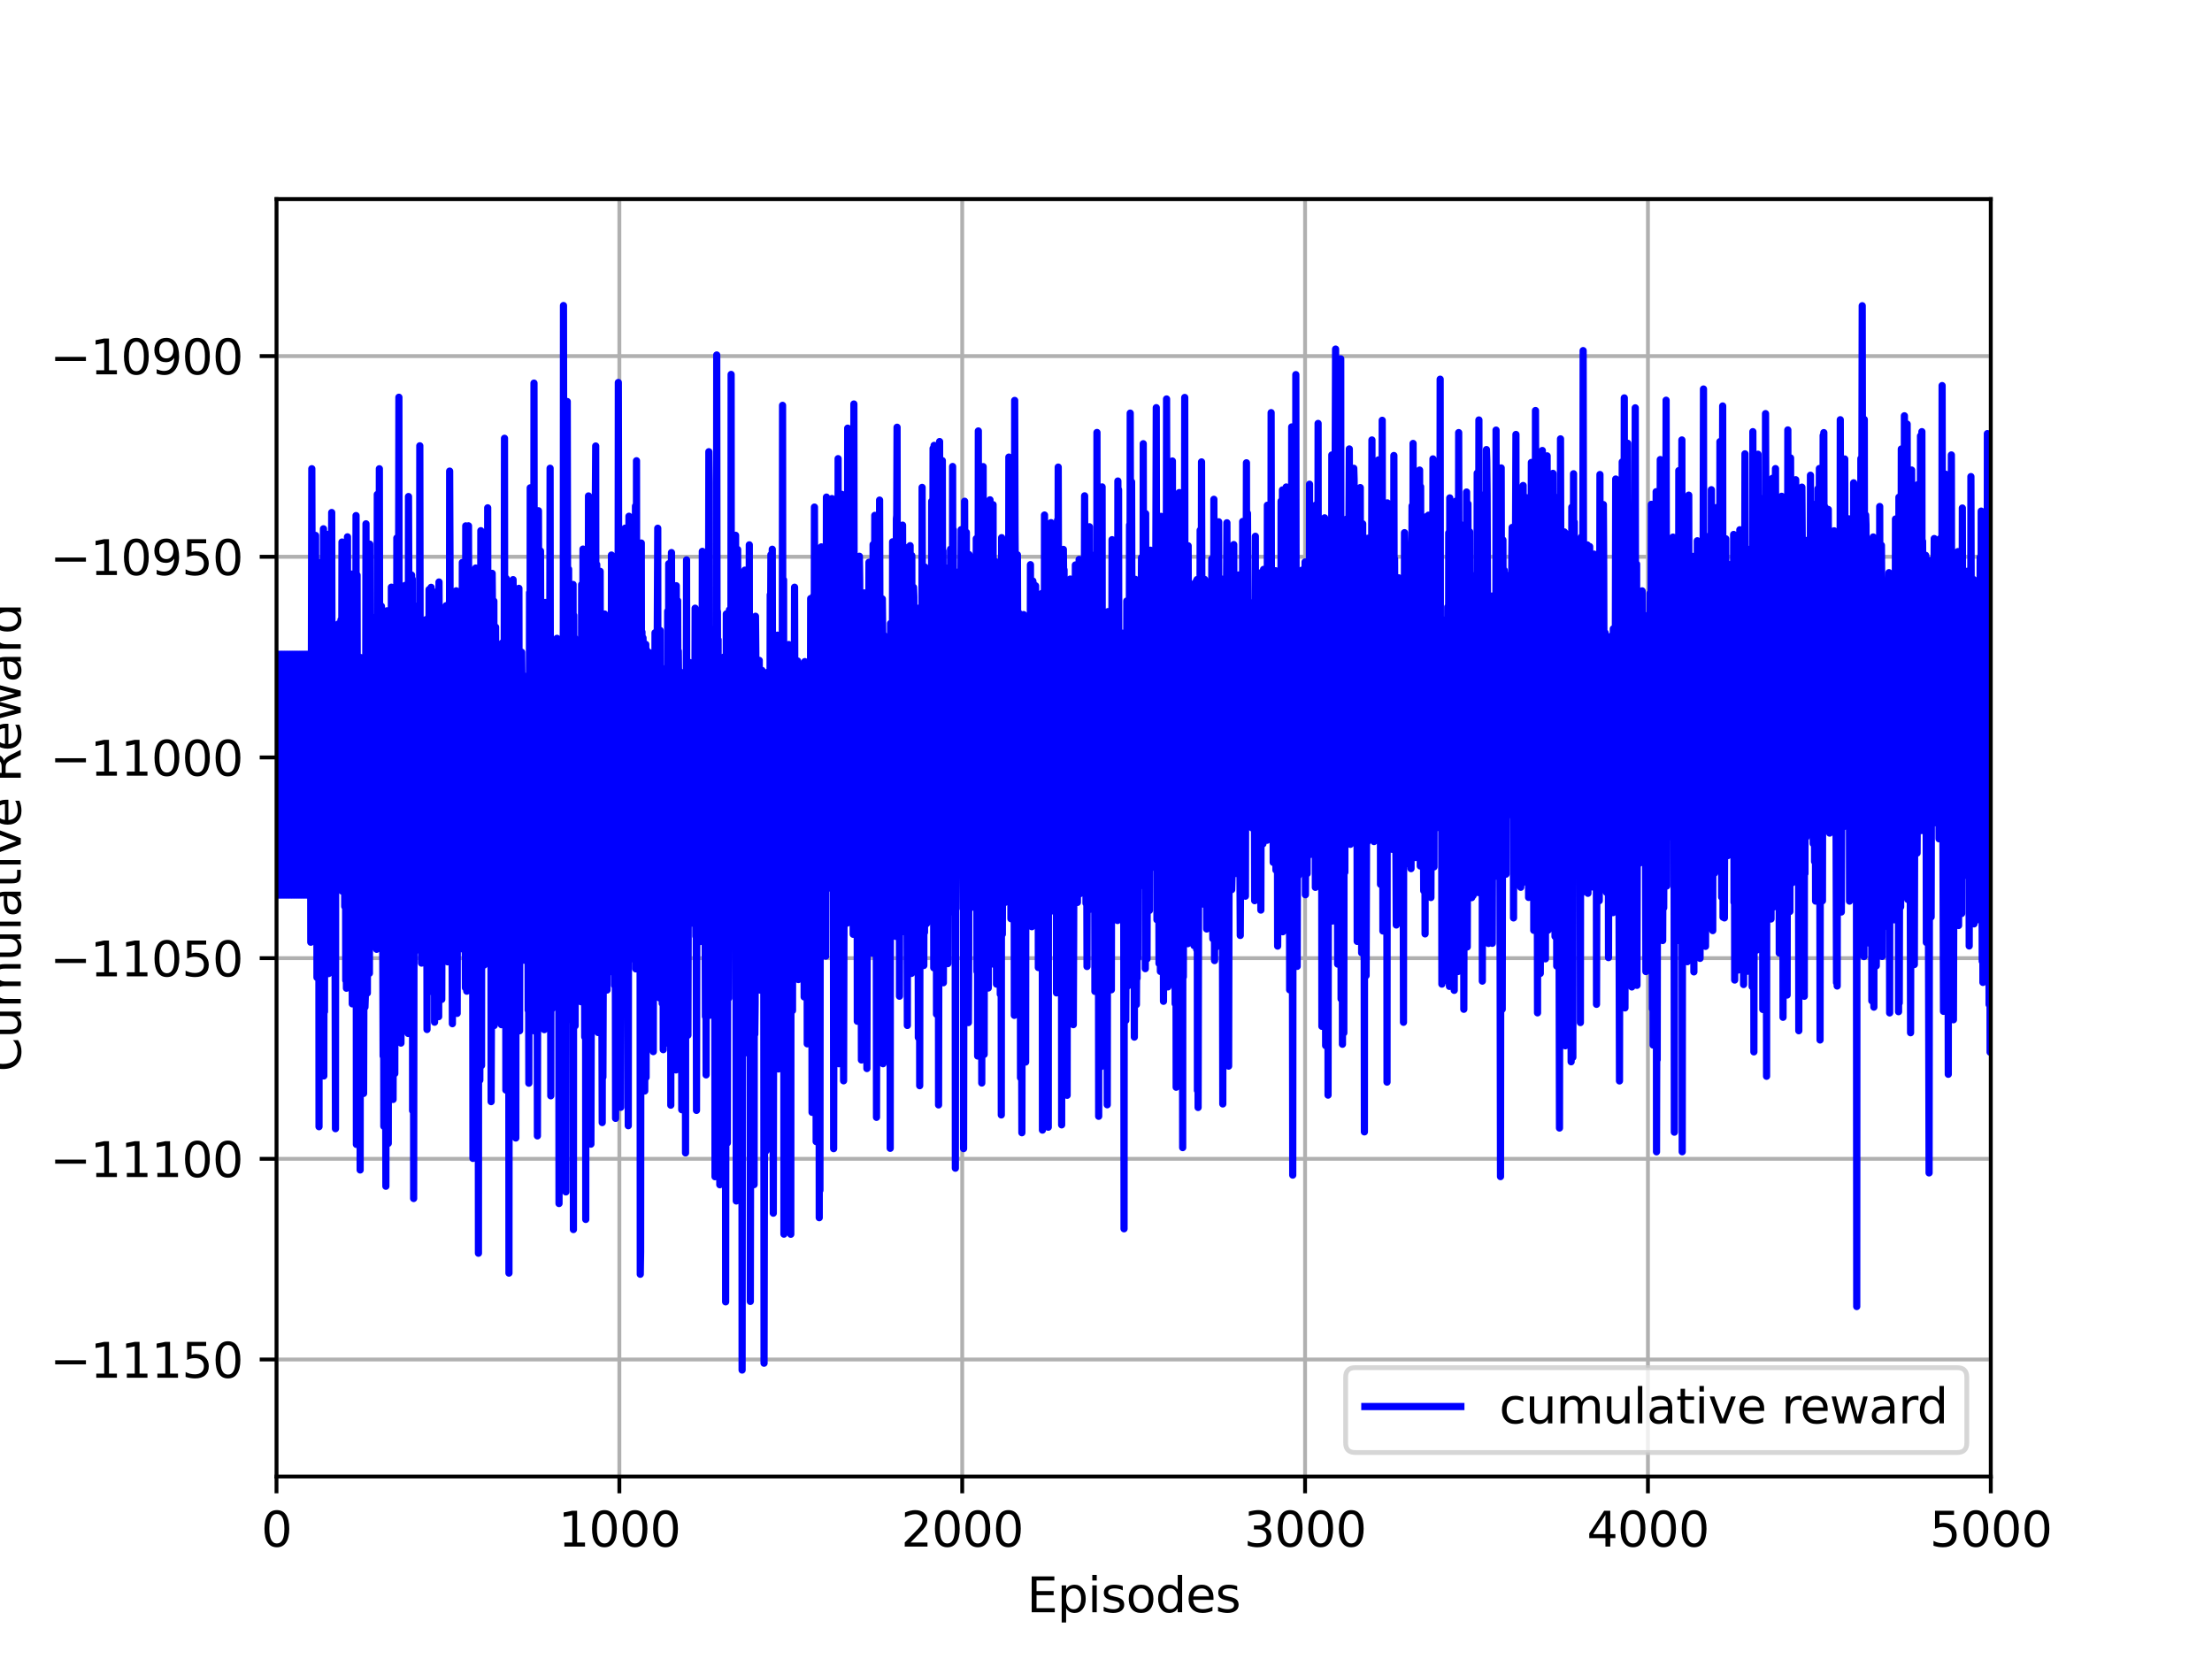 <?xml version="1.0" encoding="utf-8" standalone="no"?>
<!DOCTYPE svg PUBLIC "-//W3C//DTD SVG 1.1//EN"
  "http://www.w3.org/Graphics/SVG/1.1/DTD/svg11.dtd">
<svg height="345.6pt" version="1.1" viewBox="0 0 460.8 345.6" width="460.8pt" xmlns="http://www.w3.org/2000/svg" xmlns:xlink="http://www.w3.org/1999/xlink">
 <defs>
  <style type="text/css">*{stroke-linecap:butt;stroke-linejoin:round;}</style>
 </defs>
 <g id="figure_1">
  <g id="patch_1">
   <path d="M 0 345.6 
L 460.8 345.6 
L 460.8 0 
L 0 0 
z
" style="fill:#ffffff;"/>
  </g>
  <g id="axes_1">
   <g id="patch_2">
    <path d="M 57.6 307.584 
L 414.72 307.584 
L 414.72 41.472 
L 57.6 41.472 
z
" style="fill:#ffffff;"/>
   </g>
   <g id="matplotlib.axis_1">
    <g id="xtick_1">
     <g id="line2d_1">
      <path clip-path="url(#p0350ce8d4c)" d="M 57.6 307.584 
L 57.6 41.472 
" style="fill:none;stroke:#b0b0b0;stroke-linecap:square;stroke-width:0.8;"/>
     </g>
     <g id="line2d_2">
      <defs>
       <path d="M 0 0 
L 0 3.5 
" id="ma44db79146" style="stroke:#000000;stroke-width:0.8;"/>
      </defs>
      <g>
       <use style="stroke:#000000;stroke-width:0.8;" x="57.6" xlink:href="#ma44db79146" y="307.584"/>
      </g>
     </g>
     <g id="text_1">
      <!-- 0 -->
      <g transform="translate(54.419 322.182)scale(0.1 -0.1)">
       <defs>
        <path d="M 2034 4250 
Q 1547 4250 1301 3770 
Q 1056 3291 1056 2328 
Q 1056 1369 1301 889 
Q 1547 409 2034 409 
Q 2525 409 2770 889 
Q 3016 1369 3016 2328 
Q 3016 3291 2770 3770 
Q 2525 4250 2034 4250 
z
M 2034 4750 
Q 2819 4750 3233 4129 
Q 3647 3509 3647 2328 
Q 3647 1150 3233 529 
Q 2819 -91 2034 -91 
Q 1250 -91 836 529 
Q 422 1150 422 2328 
Q 422 3509 836 4129 
Q 1250 4750 2034 4750 
z
" id="DejaVuSans-30" transform="scale(0.016)"/>
       </defs>
       <use xlink:href="#DejaVuSans-30"/>
      </g>
     </g>
    </g>
    <g id="xtick_2">
     <g id="line2d_3">
      <path clip-path="url(#p0350ce8d4c)" d="M 129.024 307.584 
L 129.024 41.472 
" style="fill:none;stroke:#b0b0b0;stroke-linecap:square;stroke-width:0.8;"/>
     </g>
     <g id="line2d_4">
      <g>
       <use style="stroke:#000000;stroke-width:0.8;" x="129.024" xlink:href="#ma44db79146" y="307.584"/>
      </g>
     </g>
     <g id="text_2">
      <!-- 1000 -->
      <g transform="translate(116.299 322.182)scale(0.1 -0.1)">
       <defs>
        <path d="M 794 531 
L 1825 531 
L 1825 4091 
L 703 3866 
L 703 4441 
L 1819 4666 
L 2450 4666 
L 2450 531 
L 3481 531 
L 3481 0 
L 794 0 
L 794 531 
z
" id="DejaVuSans-31" transform="scale(0.016)"/>
       </defs>
       <use xlink:href="#DejaVuSans-31"/>
       <use x="63.623" xlink:href="#DejaVuSans-30"/>
       <use x="127.246" xlink:href="#DejaVuSans-30"/>
       <use x="190.869" xlink:href="#DejaVuSans-30"/>
      </g>
     </g>
    </g>
    <g id="xtick_3">
     <g id="line2d_5">
      <path clip-path="url(#p0350ce8d4c)" d="M 200.448 307.584 
L 200.448 41.472 
" style="fill:none;stroke:#b0b0b0;stroke-linecap:square;stroke-width:0.8;"/>
     </g>
     <g id="line2d_6">
      <g>
       <use style="stroke:#000000;stroke-width:0.8;" x="200.448" xlink:href="#ma44db79146" y="307.584"/>
      </g>
     </g>
     <g id="text_3">
      <!-- 2000 -->
      <g transform="translate(187.723 322.182)scale(0.1 -0.1)">
       <defs>
        <path d="M 1228 531 
L 3431 531 
L 3431 0 
L 469 0 
L 469 531 
Q 828 903 1448 1529 
Q 2069 2156 2228 2338 
Q 2531 2678 2651 2914 
Q 2772 3150 2772 3378 
Q 2772 3750 2511 3984 
Q 2250 4219 1831 4219 
Q 1534 4219 1204 4116 
Q 875 4013 500 3803 
L 500 4441 
Q 881 4594 1212 4672 
Q 1544 4750 1819 4750 
Q 2544 4750 2975 4387 
Q 3406 4025 3406 3419 
Q 3406 3131 3298 2873 
Q 3191 2616 2906 2266 
Q 2828 2175 2409 1742 
Q 1991 1309 1228 531 
z
" id="DejaVuSans-32" transform="scale(0.016)"/>
       </defs>
       <use xlink:href="#DejaVuSans-32"/>
       <use x="63.623" xlink:href="#DejaVuSans-30"/>
       <use x="127.246" xlink:href="#DejaVuSans-30"/>
       <use x="190.869" xlink:href="#DejaVuSans-30"/>
      </g>
     </g>
    </g>
    <g id="xtick_4">
     <g id="line2d_7">
      <path clip-path="url(#p0350ce8d4c)" d="M 271.872 307.584 
L 271.872 41.472 
" style="fill:none;stroke:#b0b0b0;stroke-linecap:square;stroke-width:0.8;"/>
     </g>
     <g id="line2d_8">
      <g>
       <use style="stroke:#000000;stroke-width:0.8;" x="271.872" xlink:href="#ma44db79146" y="307.584"/>
      </g>
     </g>
     <g id="text_4">
      <!-- 3000 -->
      <g transform="translate(259.147 322.182)scale(0.1 -0.1)">
       <defs>
        <path d="M 2597 2516 
Q 3050 2419 3304 2112 
Q 3559 1806 3559 1356 
Q 3559 666 3084 287 
Q 2609 -91 1734 -91 
Q 1441 -91 1130 -33 
Q 819 25 488 141 
L 488 750 
Q 750 597 1062 519 
Q 1375 441 1716 441 
Q 2309 441 2620 675 
Q 2931 909 2931 1356 
Q 2931 1769 2642 2001 
Q 2353 2234 1838 2234 
L 1294 2234 
L 1294 2753 
L 1863 2753 
Q 2328 2753 2575 2939 
Q 2822 3125 2822 3475 
Q 2822 3834 2567 4026 
Q 2313 4219 1838 4219 
Q 1578 4219 1281 4162 
Q 984 4106 628 3988 
L 628 4550 
Q 988 4650 1302 4700 
Q 1616 4750 1894 4750 
Q 2613 4750 3031 4423 
Q 3450 4097 3450 3541 
Q 3450 3153 3228 2886 
Q 3006 2619 2597 2516 
z
" id="DejaVuSans-33" transform="scale(0.016)"/>
       </defs>
       <use xlink:href="#DejaVuSans-33"/>
       <use x="63.623" xlink:href="#DejaVuSans-30"/>
       <use x="127.246" xlink:href="#DejaVuSans-30"/>
       <use x="190.869" xlink:href="#DejaVuSans-30"/>
      </g>
     </g>
    </g>
    <g id="xtick_5">
     <g id="line2d_9">
      <path clip-path="url(#p0350ce8d4c)" d="M 343.296 307.584 
L 343.296 41.472 
" style="fill:none;stroke:#b0b0b0;stroke-linecap:square;stroke-width:0.8;"/>
     </g>
     <g id="line2d_10">
      <g>
       <use style="stroke:#000000;stroke-width:0.8;" x="343.296" xlink:href="#ma44db79146" y="307.584"/>
      </g>
     </g>
     <g id="text_5">
      <!-- 4000 -->
      <g transform="translate(330.571 322.182)scale(0.1 -0.1)">
       <defs>
        <path d="M 2419 4116 
L 825 1625 
L 2419 1625 
L 2419 4116 
z
M 2253 4666 
L 3047 4666 
L 3047 1625 
L 3713 1625 
L 3713 1100 
L 3047 1100 
L 3047 0 
L 2419 0 
L 2419 1100 
L 313 1100 
L 313 1709 
L 2253 4666 
z
" id="DejaVuSans-34" transform="scale(0.016)"/>
       </defs>
       <use xlink:href="#DejaVuSans-34"/>
       <use x="63.623" xlink:href="#DejaVuSans-30"/>
       <use x="127.246" xlink:href="#DejaVuSans-30"/>
       <use x="190.869" xlink:href="#DejaVuSans-30"/>
      </g>
     </g>
    </g>
    <g id="xtick_6">
     <g id="line2d_11">
      <path clip-path="url(#p0350ce8d4c)" d="M 414.72 307.584 
L 414.72 41.472 
" style="fill:none;stroke:#b0b0b0;stroke-linecap:square;stroke-width:0.8;"/>
     </g>
     <g id="line2d_12">
      <g>
       <use style="stroke:#000000;stroke-width:0.8;" x="414.72" xlink:href="#ma44db79146" y="307.584"/>
      </g>
     </g>
     <g id="text_6">
      <!-- 5000 -->
      <g transform="translate(401.995 322.182)scale(0.1 -0.1)">
       <defs>
        <path d="M 691 4666 
L 3169 4666 
L 3169 4134 
L 1269 4134 
L 1269 2991 
Q 1406 3038 1543 3061 
Q 1681 3084 1819 3084 
Q 2600 3084 3056 2656 
Q 3513 2228 3513 1497 
Q 3513 744 3044 326 
Q 2575 -91 1722 -91 
Q 1428 -91 1123 -41 
Q 819 9 494 109 
L 494 744 
Q 775 591 1075 516 
Q 1375 441 1709 441 
Q 2250 441 2565 725 
Q 2881 1009 2881 1497 
Q 2881 1984 2565 2268 
Q 2250 2553 1709 2553 
Q 1456 2553 1204 2497 
Q 953 2441 691 2322 
L 691 4666 
z
" id="DejaVuSans-35" transform="scale(0.016)"/>
       </defs>
       <use xlink:href="#DejaVuSans-35"/>
       <use x="63.623" xlink:href="#DejaVuSans-30"/>
       <use x="127.246" xlink:href="#DejaVuSans-30"/>
       <use x="190.869" xlink:href="#DejaVuSans-30"/>
      </g>
     </g>
    </g>
    <g id="text_7">
     <!-- Episodes -->
     <g transform="translate(213.918 335.861)scale(0.1 -0.1)">
      <defs>
       <path d="M 628 4666 
L 3578 4666 
L 3578 4134 
L 1259 4134 
L 1259 2753 
L 3481 2753 
L 3481 2222 
L 1259 2222 
L 1259 531 
L 3634 531 
L 3634 0 
L 628 0 
L 628 4666 
z
" id="DejaVuSans-45" transform="scale(0.016)"/>
       <path d="M 1159 525 
L 1159 -1331 
L 581 -1331 
L 581 3500 
L 1159 3500 
L 1159 2969 
Q 1341 3281 1617 3432 
Q 1894 3584 2278 3584 
Q 2916 3584 3314 3078 
Q 3713 2572 3713 1747 
Q 3713 922 3314 415 
Q 2916 -91 2278 -91 
Q 1894 -91 1617 61 
Q 1341 213 1159 525 
z
M 3116 1747 
Q 3116 2381 2855 2742 
Q 2594 3103 2138 3103 
Q 1681 3103 1420 2742 
Q 1159 2381 1159 1747 
Q 1159 1113 1420 752 
Q 1681 391 2138 391 
Q 2594 391 2855 752 
Q 3116 1113 3116 1747 
z
" id="DejaVuSans-70" transform="scale(0.016)"/>
       <path d="M 603 3500 
L 1178 3500 
L 1178 0 
L 603 0 
L 603 3500 
z
M 603 4863 
L 1178 4863 
L 1178 4134 
L 603 4134 
L 603 4863 
z
" id="DejaVuSans-69" transform="scale(0.016)"/>
       <path d="M 2834 3397 
L 2834 2853 
Q 2591 2978 2328 3040 
Q 2066 3103 1784 3103 
Q 1356 3103 1142 2972 
Q 928 2841 928 2578 
Q 928 2378 1081 2264 
Q 1234 2150 1697 2047 
L 1894 2003 
Q 2506 1872 2764 1633 
Q 3022 1394 3022 966 
Q 3022 478 2636 193 
Q 2250 -91 1575 -91 
Q 1294 -91 989 -36 
Q 684 19 347 128 
L 347 722 
Q 666 556 975 473 
Q 1284 391 1588 391 
Q 1994 391 2212 530 
Q 2431 669 2431 922 
Q 2431 1156 2273 1281 
Q 2116 1406 1581 1522 
L 1381 1569 
Q 847 1681 609 1914 
Q 372 2147 372 2553 
Q 372 3047 722 3315 
Q 1072 3584 1716 3584 
Q 2034 3584 2315 3537 
Q 2597 3491 2834 3397 
z
" id="DejaVuSans-73" transform="scale(0.016)"/>
       <path d="M 1959 3097 
Q 1497 3097 1228 2736 
Q 959 2375 959 1747 
Q 959 1119 1226 758 
Q 1494 397 1959 397 
Q 2419 397 2687 759 
Q 2956 1122 2956 1747 
Q 2956 2369 2687 2733 
Q 2419 3097 1959 3097 
z
M 1959 3584 
Q 2709 3584 3137 3096 
Q 3566 2609 3566 1747 
Q 3566 888 3137 398 
Q 2709 -91 1959 -91 
Q 1206 -91 779 398 
Q 353 888 353 1747 
Q 353 2609 779 3096 
Q 1206 3584 1959 3584 
z
" id="DejaVuSans-6f" transform="scale(0.016)"/>
       <path d="M 2906 2969 
L 2906 4863 
L 3481 4863 
L 3481 0 
L 2906 0 
L 2906 525 
Q 2725 213 2448 61 
Q 2172 -91 1784 -91 
Q 1150 -91 751 415 
Q 353 922 353 1747 
Q 353 2572 751 3078 
Q 1150 3584 1784 3584 
Q 2172 3584 2448 3432 
Q 2725 3281 2906 2969 
z
M 947 1747 
Q 947 1113 1208 752 
Q 1469 391 1925 391 
Q 2381 391 2643 752 
Q 2906 1113 2906 1747 
Q 2906 2381 2643 2742 
Q 2381 3103 1925 3103 
Q 1469 3103 1208 2742 
Q 947 2381 947 1747 
z
" id="DejaVuSans-64" transform="scale(0.016)"/>
       <path d="M 3597 1894 
L 3597 1613 
L 953 1613 
Q 991 1019 1311 708 
Q 1631 397 2203 397 
Q 2534 397 2845 478 
Q 3156 559 3463 722 
L 3463 178 
Q 3153 47 2828 -22 
Q 2503 -91 2169 -91 
Q 1331 -91 842 396 
Q 353 884 353 1716 
Q 353 2575 817 3079 
Q 1281 3584 2069 3584 
Q 2775 3584 3186 3129 
Q 3597 2675 3597 1894 
z
M 3022 2063 
Q 3016 2534 2758 2815 
Q 2500 3097 2075 3097 
Q 1594 3097 1305 2825 
Q 1016 2553 972 2059 
L 3022 2063 
z
" id="DejaVuSans-65" transform="scale(0.016)"/>
      </defs>
      <use xlink:href="#DejaVuSans-45"/>
      <use x="63.184" xlink:href="#DejaVuSans-70"/>
      <use x="126.66" xlink:href="#DejaVuSans-69"/>
      <use x="154.443" xlink:href="#DejaVuSans-73"/>
      <use x="206.543" xlink:href="#DejaVuSans-6f"/>
      <use x="267.725" xlink:href="#DejaVuSans-64"/>
      <use x="331.201" xlink:href="#DejaVuSans-65"/>
      <use x="392.725" xlink:href="#DejaVuSans-73"/>
     </g>
    </g>
   </g>
   <g id="matplotlib.axis_2">
    <g id="ytick_1">
     <g id="line2d_13">
      <path clip-path="url(#p0350ce8d4c)" d="M 57.6 283.206 
L 414.72 283.206 
" style="fill:none;stroke:#b0b0b0;stroke-linecap:square;stroke-width:0.8;"/>
     </g>
     <g id="line2d_14">
      <defs>
       <path d="M 0 0 
L -3.5 0 
" id="m8be5d0dc94" style="stroke:#000000;stroke-width:0.8;"/>
      </defs>
      <g>
       <use style="stroke:#000000;stroke-width:0.8;" x="57.6" xlink:href="#m8be5d0dc94" y="283.206"/>
      </g>
     </g>
     <g id="text_8">
      <!-- −11150 -->
      <g transform="translate(10.408 287.005)scale(0.1 -0.1)">
       <defs>
        <path d="M 678 2272 
L 4684 2272 
L 4684 1741 
L 678 1741 
L 678 2272 
z
" id="DejaVuSans-2212" transform="scale(0.016)"/>
       </defs>
       <use xlink:href="#DejaVuSans-2212"/>
       <use x="83.789" xlink:href="#DejaVuSans-31"/>
       <use x="147.412" xlink:href="#DejaVuSans-31"/>
       <use x="211.035" xlink:href="#DejaVuSans-31"/>
       <use x="274.658" xlink:href="#DejaVuSans-35"/>
       <use x="338.281" xlink:href="#DejaVuSans-30"/>
      </g>
     </g>
    </g>
    <g id="ytick_2">
     <g id="line2d_15">
      <path clip-path="url(#p0350ce8d4c)" d="M 57.6 241.401 
L 414.72 241.401 
" style="fill:none;stroke:#b0b0b0;stroke-linecap:square;stroke-width:0.8;"/>
     </g>
     <g id="line2d_16">
      <g>
       <use style="stroke:#000000;stroke-width:0.8;" x="57.6" xlink:href="#m8be5d0dc94" y="241.401"/>
      </g>
     </g>
     <g id="text_9">
      <!-- −11100 -->
      <g transform="translate(10.408 245.2)scale(0.1 -0.1)">
       <use xlink:href="#DejaVuSans-2212"/>
       <use x="83.789" xlink:href="#DejaVuSans-31"/>
       <use x="147.412" xlink:href="#DejaVuSans-31"/>
       <use x="211.035" xlink:href="#DejaVuSans-31"/>
       <use x="274.658" xlink:href="#DejaVuSans-30"/>
       <use x="338.281" xlink:href="#DejaVuSans-30"/>
      </g>
     </g>
    </g>
    <g id="ytick_3">
     <g id="line2d_17">
      <path clip-path="url(#p0350ce8d4c)" d="M 57.6 199.596 
L 414.72 199.596 
" style="fill:none;stroke:#b0b0b0;stroke-linecap:square;stroke-width:0.8;"/>
     </g>
     <g id="line2d_18">
      <g>
       <use style="stroke:#000000;stroke-width:0.8;" x="57.6" xlink:href="#m8be5d0dc94" y="199.596"/>
      </g>
     </g>
     <g id="text_10">
      <!-- −11050 -->
      <g transform="translate(10.408 203.395)scale(0.1 -0.1)">
       <use xlink:href="#DejaVuSans-2212"/>
       <use x="83.789" xlink:href="#DejaVuSans-31"/>
       <use x="147.412" xlink:href="#DejaVuSans-31"/>
       <use x="211.035" xlink:href="#DejaVuSans-30"/>
       <use x="274.658" xlink:href="#DejaVuSans-35"/>
       <use x="338.281" xlink:href="#DejaVuSans-30"/>
      </g>
     </g>
    </g>
    <g id="ytick_4">
     <g id="line2d_19">
      <path clip-path="url(#p0350ce8d4c)" d="M 57.6 157.791 
L 414.72 157.791 
" style="fill:none;stroke:#b0b0b0;stroke-linecap:square;stroke-width:0.8;"/>
     </g>
     <g id="line2d_20">
      <g>
       <use style="stroke:#000000;stroke-width:0.8;" x="57.6" xlink:href="#m8be5d0dc94" y="157.791"/>
      </g>
     </g>
     <g id="text_11">
      <!-- −11000 -->
      <g transform="translate(10.408 161.591)scale(0.1 -0.1)">
       <use xlink:href="#DejaVuSans-2212"/>
       <use x="83.789" xlink:href="#DejaVuSans-31"/>
       <use x="147.412" xlink:href="#DejaVuSans-31"/>
       <use x="211.035" xlink:href="#DejaVuSans-30"/>
       <use x="274.658" xlink:href="#DejaVuSans-30"/>
       <use x="338.281" xlink:href="#DejaVuSans-30"/>
      </g>
     </g>
    </g>
    <g id="ytick_5">
     <g id="line2d_21">
      <path clip-path="url(#p0350ce8d4c)" d="M 57.6 115.987 
L 414.72 115.987 
" style="fill:none;stroke:#b0b0b0;stroke-linecap:square;stroke-width:0.8;"/>
     </g>
     <g id="line2d_22">
      <g>
       <use style="stroke:#000000;stroke-width:0.8;" x="57.6" xlink:href="#m8be5d0dc94" y="115.987"/>
      </g>
     </g>
     <g id="text_12">
      <!-- −10950 -->
      <g transform="translate(10.408 119.786)scale(0.1 -0.1)">
       <defs>
        <path d="M 703 97 
L 703 672 
Q 941 559 1184 500 
Q 1428 441 1663 441 
Q 2288 441 2617 861 
Q 2947 1281 2994 2138 
Q 2813 1869 2534 1725 
Q 2256 1581 1919 1581 
Q 1219 1581 811 2004 
Q 403 2428 403 3163 
Q 403 3881 828 4315 
Q 1253 4750 1959 4750 
Q 2769 4750 3195 4129 
Q 3622 3509 3622 2328 
Q 3622 1225 3098 567 
Q 2575 -91 1691 -91 
Q 1453 -91 1209 -44 
Q 966 3 703 97 
z
M 1959 2075 
Q 2384 2075 2632 2365 
Q 2881 2656 2881 3163 
Q 2881 3666 2632 3958 
Q 2384 4250 1959 4250 
Q 1534 4250 1286 3958 
Q 1038 3666 1038 3163 
Q 1038 2656 1286 2365 
Q 1534 2075 1959 2075 
z
" id="DejaVuSans-39" transform="scale(0.016)"/>
       </defs>
       <use xlink:href="#DejaVuSans-2212"/>
       <use x="83.789" xlink:href="#DejaVuSans-31"/>
       <use x="147.412" xlink:href="#DejaVuSans-30"/>
       <use x="211.035" xlink:href="#DejaVuSans-39"/>
       <use x="274.658" xlink:href="#DejaVuSans-35"/>
       <use x="338.281" xlink:href="#DejaVuSans-30"/>
      </g>
     </g>
    </g>
    <g id="ytick_6">
     <g id="line2d_23">
      <path clip-path="url(#p0350ce8d4c)" d="M 57.6 74.182 
L 414.72 74.182 
" style="fill:none;stroke:#b0b0b0;stroke-linecap:square;stroke-width:0.8;"/>
     </g>
     <g id="line2d_24">
      <g>
       <use style="stroke:#000000;stroke-width:0.8;" x="57.6" xlink:href="#m8be5d0dc94" y="74.182"/>
      </g>
     </g>
     <g id="text_13">
      <!-- −10900 -->
      <g transform="translate(10.408 77.981)scale(0.1 -0.1)">
       <use xlink:href="#DejaVuSans-2212"/>
       <use x="83.789" xlink:href="#DejaVuSans-31"/>
       <use x="147.412" xlink:href="#DejaVuSans-30"/>
       <use x="211.035" xlink:href="#DejaVuSans-39"/>
       <use x="274.658" xlink:href="#DejaVuSans-30"/>
       <use x="338.281" xlink:href="#DejaVuSans-30"/>
      </g>
     </g>
    </g>
    <g id="text_14">
     <!-- Cumulative Reward -->
     <g transform="translate(4.328 223.276)rotate(-90)scale(0.1 -0.1)">
      <defs>
       <path d="M 4122 4306 
L 4122 3641 
Q 3803 3938 3442 4084 
Q 3081 4231 2675 4231 
Q 1875 4231 1450 3742 
Q 1025 3253 1025 2328 
Q 1025 1406 1450 917 
Q 1875 428 2675 428 
Q 3081 428 3442 575 
Q 3803 722 4122 1019 
L 4122 359 
Q 3791 134 3420 21 
Q 3050 -91 2638 -91 
Q 1578 -91 968 557 
Q 359 1206 359 2328 
Q 359 3453 968 4101 
Q 1578 4750 2638 4750 
Q 3056 4750 3426 4639 
Q 3797 4528 4122 4306 
z
" id="DejaVuSans-43" transform="scale(0.016)"/>
       <path d="M 544 1381 
L 544 3500 
L 1119 3500 
L 1119 1403 
Q 1119 906 1312 657 
Q 1506 409 1894 409 
Q 2359 409 2629 706 
Q 2900 1003 2900 1516 
L 2900 3500 
L 3475 3500 
L 3475 0 
L 2900 0 
L 2900 538 
Q 2691 219 2414 64 
Q 2138 -91 1772 -91 
Q 1169 -91 856 284 
Q 544 659 544 1381 
z
M 1991 3584 
L 1991 3584 
z
" id="DejaVuSans-75" transform="scale(0.016)"/>
       <path d="M 3328 2828 
Q 3544 3216 3844 3400 
Q 4144 3584 4550 3584 
Q 5097 3584 5394 3201 
Q 5691 2819 5691 2113 
L 5691 0 
L 5113 0 
L 5113 2094 
Q 5113 2597 4934 2840 
Q 4756 3084 4391 3084 
Q 3944 3084 3684 2787 
Q 3425 2491 3425 1978 
L 3425 0 
L 2847 0 
L 2847 2094 
Q 2847 2600 2669 2842 
Q 2491 3084 2119 3084 
Q 1678 3084 1418 2786 
Q 1159 2488 1159 1978 
L 1159 0 
L 581 0 
L 581 3500 
L 1159 3500 
L 1159 2956 
Q 1356 3278 1631 3431 
Q 1906 3584 2284 3584 
Q 2666 3584 2933 3390 
Q 3200 3197 3328 2828 
z
" id="DejaVuSans-6d" transform="scale(0.016)"/>
       <path d="M 603 4863 
L 1178 4863 
L 1178 0 
L 603 0 
L 603 4863 
z
" id="DejaVuSans-6c" transform="scale(0.016)"/>
       <path d="M 2194 1759 
Q 1497 1759 1228 1600 
Q 959 1441 959 1056 
Q 959 750 1161 570 
Q 1363 391 1709 391 
Q 2188 391 2477 730 
Q 2766 1069 2766 1631 
L 2766 1759 
L 2194 1759 
z
M 3341 1997 
L 3341 0 
L 2766 0 
L 2766 531 
Q 2569 213 2275 61 
Q 1981 -91 1556 -91 
Q 1019 -91 701 211 
Q 384 513 384 1019 
Q 384 1609 779 1909 
Q 1175 2209 1959 2209 
L 2766 2209 
L 2766 2266 
Q 2766 2663 2505 2880 
Q 2244 3097 1772 3097 
Q 1472 3097 1187 3025 
Q 903 2953 641 2809 
L 641 3341 
Q 956 3463 1253 3523 
Q 1550 3584 1831 3584 
Q 2591 3584 2966 3190 
Q 3341 2797 3341 1997 
z
" id="DejaVuSans-61" transform="scale(0.016)"/>
       <path d="M 1172 4494 
L 1172 3500 
L 2356 3500 
L 2356 3053 
L 1172 3053 
L 1172 1153 
Q 1172 725 1289 603 
Q 1406 481 1766 481 
L 2356 481 
L 2356 0 
L 1766 0 
Q 1100 0 847 248 
Q 594 497 594 1153 
L 594 3053 
L 172 3053 
L 172 3500 
L 594 3500 
L 594 4494 
L 1172 4494 
z
" id="DejaVuSans-74" transform="scale(0.016)"/>
       <path d="M 191 3500 
L 800 3500 
L 1894 563 
L 2988 3500 
L 3597 3500 
L 2284 0 
L 1503 0 
L 191 3500 
z
" id="DejaVuSans-76" transform="scale(0.016)"/>
       <path id="DejaVuSans-20" transform="scale(0.016)"/>
       <path d="M 2841 2188 
Q 3044 2119 3236 1894 
Q 3428 1669 3622 1275 
L 4263 0 
L 3584 0 
L 2988 1197 
Q 2756 1666 2539 1819 
Q 2322 1972 1947 1972 
L 1259 1972 
L 1259 0 
L 628 0 
L 628 4666 
L 2053 4666 
Q 2853 4666 3247 4331 
Q 3641 3997 3641 3322 
Q 3641 2881 3436 2590 
Q 3231 2300 2841 2188 
z
M 1259 4147 
L 1259 2491 
L 2053 2491 
Q 2509 2491 2742 2702 
Q 2975 2913 2975 3322 
Q 2975 3731 2742 3939 
Q 2509 4147 2053 4147 
L 1259 4147 
z
" id="DejaVuSans-52" transform="scale(0.016)"/>
       <path d="M 269 3500 
L 844 3500 
L 1563 769 
L 2278 3500 
L 2956 3500 
L 3675 769 
L 4391 3500 
L 4966 3500 
L 4050 0 
L 3372 0 
L 2619 2869 
L 1863 0 
L 1184 0 
L 269 3500 
z
" id="DejaVuSans-77" transform="scale(0.016)"/>
       <path d="M 2631 2963 
Q 2534 3019 2420 3045 
Q 2306 3072 2169 3072 
Q 1681 3072 1420 2755 
Q 1159 2438 1159 1844 
L 1159 0 
L 581 0 
L 581 3500 
L 1159 3500 
L 1159 2956 
Q 1341 3275 1631 3429 
Q 1922 3584 2338 3584 
Q 2397 3584 2469 3576 
Q 2541 3569 2628 3553 
L 2631 2963 
z
" id="DejaVuSans-72" transform="scale(0.016)"/>
      </defs>
      <use xlink:href="#DejaVuSans-43"/>
      <use x="69.824" xlink:href="#DejaVuSans-75"/>
      <use x="133.203" xlink:href="#DejaVuSans-6d"/>
      <use x="230.615" xlink:href="#DejaVuSans-75"/>
      <use x="293.994" xlink:href="#DejaVuSans-6c"/>
      <use x="321.777" xlink:href="#DejaVuSans-61"/>
      <use x="383.057" xlink:href="#DejaVuSans-74"/>
      <use x="422.266" xlink:href="#DejaVuSans-69"/>
      <use x="450.049" xlink:href="#DejaVuSans-76"/>
      <use x="509.229" xlink:href="#DejaVuSans-65"/>
      <use x="570.752" xlink:href="#DejaVuSans-20"/>
      <use x="602.539" xlink:href="#DejaVuSans-52"/>
      <use x="667.521" xlink:href="#DejaVuSans-65"/>
      <use x="729.045" xlink:href="#DejaVuSans-77"/>
      <use x="810.832" xlink:href="#DejaVuSans-61"/>
      <use x="872.111" xlink:href="#DejaVuSans-72"/>
      <use x="911.475" xlink:href="#DejaVuSans-64"/>
     </g>
    </g>
   </g>
   <g id="line2d_25">
    <path clip-path="url(#p0350ce8d4c)" d="M 57.6 186.46 
L 57.814 136.294 
L 57.886 186.46 
L 57.957 158.842 
L 58.029 166.404 
L 58.1 136.294 
L 58.171 186.46 
L 58.243 158.842 
L 58.314 166.404 
L 58.386 136.294 
L 58.457 186.46 
L 58.529 158.842 
L 58.6 166.404 
L 58.671 136.294 
L 58.743 186.46 
L 58.814 158.842 
L 58.886 166.404 
L 58.957 136.294 
L 59.028 186.46 
L 59.1 158.842 
L 59.171 166.404 
L 59.243 136.294 
L 59.314 186.46 
L 59.386 158.842 
L 59.457 166.404 
L 59.528 136.294 
L 59.6 186.46 
L 59.671 158.842 
L 59.743 166.404 
L 59.814 136.294 
L 59.886 186.46 
L 59.957 158.842 
L 60.028 166.404 
L 60.1 136.294 
L 60.171 186.46 
L 60.243 158.842 
L 60.314 166.404 
L 60.386 136.294 
L 60.457 186.46 
L 60.528 158.842 
L 60.6 166.404 
L 60.671 136.294 
L 60.743 186.46 
L 60.814 158.842 
L 60.886 166.404 
L 60.957 136.294 
L 61.028 186.46 
L 61.1 158.842 
L 61.171 166.404 
L 61.243 136.294 
L 61.314 186.46 
L 61.385 158.842 
L 61.457 166.404 
L 61.528 136.294 
L 61.6 186.46 
L 61.671 158.842 
L 61.743 166.404 
L 61.814 136.294 
L 61.885 186.46 
L 61.957 158.842 
L 62.028 166.404 
L 62.1 136.294 
L 62.171 186.46 
L 62.243 158.842 
L 62.314 166.404 
L 62.385 136.294 
L 62.457 186.46 
L 62.528 158.842 
L 62.6 166.404 
L 62.671 136.294 
L 62.743 186.46 
L 62.814 158.842 
L 62.885 166.404 
L 62.957 136.294 
L 63.028 186.46 
L 63.1 158.842 
L 63.171 166.404 
L 63.242 136.294 
L 63.314 186.46 
L 63.385 158.842 
L 63.457 166.404 
L 63.528 136.294 
L 63.6 186.46 
L 63.671 158.842 
L 63.742 166.404 
L 63.814 136.294 
L 63.885 186.46 
L 63.957 158.842 
L 64.028 166.404 
L 64.1 136.294 
L 64.171 186.46 
L 64.242 158.842 
L 64.314 166.404 
L 64.385 136.294 
L 64.457 186.46 
L 64.528 158.842 
L 64.6 166.404 
L 64.671 136.294 
L 64.742 196.286 
L 64.957 97.641 
L 65.171 177.803 
L 65.242 170.848 
L 65.314 172.097 
L 65.385 131.237 
L 65.599 177.779 
L 65.742 111.537 
L 65.814 194.355 
L 65.885 167.891 
L 65.957 122.117 
L 66.028 203.622 
L 66.099 172.617 
L 66.171 123.99 
L 66.242 195.973 
L 66.314 182.393 
L 66.385 134.801 
L 66.457 234.712 
L 66.528 117.191 
L 66.671 185.972 
L 66.742 133.465 
L 66.814 149.617 
L 66.885 211.47 
L 66.957 162.142 
L 67.028 174.182 
L 67.099 204.436 
L 67.171 158.954 
L 67.314 218.55 
L 67.385 110.155 
L 67.457 224.141 
L 67.528 181.281 
L 67.599 210.753 
L 67.671 130.959 
L 67.742 158.207 
L 67.814 150.489 
L 67.885 129.482 
L 68.028 197.351 
L 68.242 114.085 
L 68.314 111.318 
L 68.456 202.817 
L 68.528 155.781 
L 68.599 183.868 
L 68.671 179.793 
L 68.742 133.324 
L 68.885 190.473 
L 68.956 185.449 
L 69.099 106.764 
L 69.171 139.853 
L 69.242 145.45 
L 69.314 161.136 
L 69.385 131.87 
L 69.456 192.945 
L 69.528 155.751 
L 69.599 159.208 
L 69.671 144.51 
L 69.885 235.127 
L 69.956 135.263 
L 70.028 163.309 
L 70.099 144.205 
L 70.242 176.05 
L 70.313 174.756 
L 70.456 129.992 
L 70.528 169.14 
L 70.599 165.854 
L 70.671 175.994 
L 70.742 133.48 
L 70.813 175.494 
L 70.885 166.22 
L 70.956 162.752 
L 71.028 129.138 
L 71.099 169.728 
L 71.171 147.915 
L 71.242 112.916 
L 71.313 185.672 
L 71.385 153.114 
L 71.456 131.991 
L 71.528 177.794 
L 71.599 167.564 
L 71.671 116.164 
L 71.813 188.826 
L 71.885 146.85 
L 71.956 160.519 
L 72.028 204.232 
L 72.099 186.282 
L 72.17 205.868 
L 72.242 190.483 
L 72.385 111.832 
L 72.456 177.218 
L 72.528 133.209 
L 72.599 151.683 
L 72.67 153.907 
L 72.742 135.528 
L 72.813 163.479 
L 72.885 138.001 
L 72.956 160.139 
L 73.099 129.229 
L 73.17 202.103 
L 73.242 119.596 
L 73.313 145.426 
L 73.385 209.125 
L 73.528 134.463 
L 73.599 129.904 
L 73.67 187.545 
L 73.742 183.689 
L 73.813 189.681 
L 73.885 141.791 
L 73.956 155.183 
L 74.028 200.346 
L 74.17 107.401 
L 74.242 238.405 
L 74.313 191.492 
L 74.385 119.803 
L 74.456 168.107 
L 74.527 157.695 
L 74.742 195.871 
L 74.813 193.153 
L 74.885 193.87 
L 74.956 144.8 
L 75.027 243.727 
L 75.099 136.971 
L 75.17 225.355 
L 75.242 144.155 
L 75.313 194.874 
L 75.385 170.901 
L 75.456 146.726 
L 75.742 227.787 
L 75.885 180.237 
L 75.956 182.59 
L 76.027 209.803 
L 76.099 207.734 
L 76.242 109.119 
L 76.385 194.367 
L 76.456 192.303 
L 76.527 206.875 
L 76.599 179.985 
L 76.67 188.527 
L 76.742 169.644 
L 76.956 202.758 
L 77.027 113.349 
L 77.099 188.409 
L 77.17 182.515 
L 77.242 151.011 
L 77.384 189.139 
L 77.527 151.27 
L 77.67 181.738 
L 77.813 128.648 
L 77.956 192.222 
L 78.027 150.439 
L 78.099 170.35 
L 78.242 197.299 
L 78.384 155.164 
L 78.456 197.757 
L 78.599 102.992 
L 78.742 187.502 
L 78.813 153.202 
L 78.956 191.492 
L 79.027 97.649 
L 79.17 197.53 
L 79.241 166.802 
L 79.313 184.339 
L 79.456 126.276 
L 79.599 157.763 
L 79.813 219.998 
L 79.884 179.629 
L 79.956 234.628 
L 80.17 143.546 
L 80.384 247.117 
L 80.599 127.244 
L 80.741 206.496 
L 80.813 129.458 
L 80.884 238.187 
L 80.956 180.2 
L 81.027 163.755 
L 81.098 196.061 
L 81.17 141.851 
L 81.241 213.493 
L 81.384 155.21 
L 81.456 172.106 
L 81.527 122.322 
L 81.598 172.516 
L 81.67 145.922 
L 81.741 183.616 
L 81.813 156.982 
L 81.884 229.039 
L 81.956 199.611 
L 82.027 163.042 
L 82.098 183.488 
L 82.17 123.141 
L 82.241 223.64 
L 82.313 170.435 
L 82.456 127.521 
L 82.598 185.849 
L 82.67 112.07 
L 82.741 178.777 
L 82.813 115.749 
L 82.884 134.272 
L 82.956 173.581 
L 83.098 82.753 
L 83.17 186.9 
L 83.241 123.856 
L 83.313 207.662 
L 83.384 194.304 
L 83.455 158.331 
L 83.527 217.295 
L 83.598 201.784 
L 83.67 156.309 
L 83.741 172.595 
L 83.813 179.549 
L 84.027 130.155 
L 84.098 207.948 
L 84.17 150.629 
L 84.241 207.502 
L 84.313 192.617 
L 84.384 121.949 
L 84.455 144.03 
L 84.527 180.082 
L 84.598 179.547 
L 84.67 176.301 
L 84.741 133.323 
L 84.813 199.821 
L 84.884 141.851 
L 84.955 162.631 
L 85.027 215.288 
L 85.098 103.437 
L 85.17 123.92 
L 85.313 208.053 
L 85.455 154.525 
L 85.527 209.562 
L 85.598 133.005 
L 85.67 188.338 
L 85.741 119.787 
L 85.812 196.179 
L 85.884 120.628 
L 85.955 231.376 
L 86.098 126.025 
L 86.17 249.668 
L 86.241 197.966 
L 86.312 198.411 
L 86.455 142.397 
L 86.598 173.86 
L 86.67 141.176 
L 86.741 179.225 
L 86.812 136.296 
L 86.955 178.363 
L 87.027 127.318 
L 87.098 168.338 
L 87.17 152.701 
L 87.312 140.391 
L 87.384 161.642 
L 87.455 92.867 
L 87.598 183.582 
L 87.67 183.043 
L 87.741 173.4 
L 87.812 200.63 
L 87.955 147.413 
L 88.027 192.115 
L 88.098 169.012 
L 88.169 178.952 
L 88.312 137.029 
L 88.384 151.598 
L 88.455 147.09 
L 88.598 163.617 
L 88.669 200.779 
L 88.741 129.072 
L 88.812 167.951 
L 88.884 164.622 
L 88.955 214.465 
L 89.027 139.427 
L 89.098 204.75 
L 89.241 145.597 
L 89.312 183.408 
L 89.384 122.809 
L 89.455 153.466 
L 89.527 128.612 
L 89.598 174.197 
L 89.812 122.352 
L 89.884 129.486 
L 89.955 203.744 
L 90.026 174.061 
L 90.169 206.662 
L 90.241 135.651 
L 90.312 140.028 
L 90.455 123.337 
L 90.526 212.945 
L 90.598 200.614 
L 90.741 180.061 
L 90.812 178.753 
L 90.955 128.369 
L 91.241 187.405 
L 91.312 163.583 
L 91.384 211.791 
L 91.455 121.237 
L 91.526 137.978 
L 91.598 175.907 
L 91.669 166.184 
L 91.741 151.158 
L 91.812 185.176 
L 91.884 129.993 
L 91.955 149.612 
L 92.026 208.196 
L 92.169 144.419 
L 92.312 191.644 
L 92.455 133.749 
L 92.526 186.492 
L 92.669 136.081 
L 92.812 194.55 
L 92.883 196.556 
L 92.955 126.162 
L 93.026 126.993 
L 93.241 200.366 
L 93.455 148.54 
L 93.526 148.325 
L 93.598 175.242 
L 93.669 98.136 
L 93.741 116.65 
L 93.812 157.149 
L 93.883 145.696 
L 93.955 142.492 
L 94.241 213.257 
L 94.383 151.191 
L 94.455 159.971 
L 94.526 145.204 
L 94.598 183.877 
L 94.669 174.95 
L 94.74 136.046 
L 94.812 182.115 
L 95.026 123.077 
L 95.24 211.107 
L 95.383 127.843 
L 95.526 192.238 
L 95.598 196.734 
L 95.74 157.609 
L 95.883 160.643 
L 96.026 132.467 
L 96.169 191.235 
L 96.24 169.171 
L 96.312 117.173 
L 96.455 197.732 
L 96.526 139.44 
L 96.598 162.657 
L 96.669 195.154 
L 96.74 149.574 
L 96.955 205.775 
L 97.026 109.545 
L 97.097 140.489 
L 97.24 206.484 
L 97.383 134.613 
L 97.526 180.504 
L 97.597 109.537 
L 97.74 173.164 
L 97.812 138.347 
L 98.026 200.74 
L 98.169 145.13 
L 98.24 152.782 
L 98.312 119.089 
L 98.383 131.248 
L 98.526 241.318 
L 98.669 136.475 
L 98.812 208.015 
L 98.883 164.652 
L 98.954 175.969 
L 99.026 168.455 
L 99.097 118.33 
L 99.169 209.927 
L 99.24 144.257 
L 99.312 144.705 
L 99.454 182.932 
L 99.526 180.796 
L 99.597 173.385 
L 99.669 261.075 
L 99.74 130.629 
L 99.812 131.872 
L 99.954 225.031 
L 100.169 110.552 
L 100.312 221.973 
L 100.383 150.018 
L 100.454 180.008 
L 100.669 120.008 
L 100.883 201.027 
L 100.954 140.826 
L 101.026 161.079 
L 101.097 125.035 
L 101.169 173.427 
L 101.24 162.987 
L 101.311 153.501 
L 101.383 158.775 
L 101.526 193.929 
L 101.597 105.789 
L 101.669 167.929 
L 101.74 154.854 
L 101.811 194.616 
L 101.883 132.373 
L 101.954 183.296 
L 102.026 135.678 
L 102.097 136.911 
L 102.169 152.496 
L 102.24 140.112 
L 102.311 229.489 
L 102.383 209.46 
L 102.526 119.437 
L 102.597 127.894 
L 102.74 192.588 
L 102.883 125.216 
L 102.954 213.639 
L 103.026 193.751 
L 103.097 208.113 
L 103.24 130.625 
L 103.311 146.145 
L 103.383 166.016 
L 103.454 161.813 
L 103.526 141.434 
L 103.597 155.803 
L 103.668 140.729 
L 103.74 161.845 
L 103.811 135.85 
L 103.883 148.113 
L 103.954 163.297 
L 104.026 156.374 
L 104.097 147.997 
L 104.168 184.735 
L 104.24 153.499 
L 104.311 157.624 
L 104.454 213.457 
L 104.526 137.388 
L 104.597 209.78 
L 104.668 133.91 
L 104.74 156.964 
L 104.811 143.061 
L 104.883 156.368 
L 104.954 144.939 
L 105.026 145.46 
L 105.097 91.302 
L 105.168 185.982 
L 105.24 148.769 
L 105.311 154.36 
L 105.383 227.079 
L 105.454 120.499 
L 105.526 190.142 
L 105.597 162.582 
L 105.668 147.242 
L 105.811 206.174 
L 105.883 146.889 
L 105.954 156.914 
L 106.025 265.213 
L 106.097 153.715 
L 106.168 154.621 
L 106.24 167.241 
L 106.383 134.816 
L 106.597 206.092 
L 106.74 134.499 
L 106.811 179.252 
L 106.883 120.744 
L 106.954 129.754 
L 107.025 177.695 
L 107.097 162.664 
L 107.168 169.603 
L 107.24 128.763 
L 107.454 237.067 
L 107.525 171.609 
L 107.597 191.329 
L 107.668 177.804 
L 107.811 200.217 
L 107.882 169.617 
L 107.954 171.452 
L 108.025 178.299 
L 108.097 122.562 
L 108.24 214.732 
L 108.311 164.407 
L 108.382 190.088 
L 108.454 172.082 
L 108.525 176.661 
L 108.597 171.607 
L 108.668 135.865 
L 108.74 142.754 
L 108.954 177.861 
L 109.025 146.644 
L 109.097 159.158 
L 109.168 200.025 
L 109.24 140.844 
L 109.311 149.57 
L 109.454 188.63 
L 109.525 151.677 
L 109.597 199.191 
L 109.668 148.315 
L 109.74 194.016 
L 109.811 170.836 
L 109.882 185.644 
L 109.954 172.261 
L 110.025 210.441 
L 110.097 190.499 
L 110.168 225.653 
L 110.311 123.466 
L 110.382 194.498 
L 110.454 101.623 
L 110.525 114.756 
L 110.739 160.562 
L 110.811 202.335 
L 110.882 192.349 
L 111.025 130.572 
L 111.097 183.137 
L 111.168 169.758 
L 111.239 79.806 
L 111.382 214.79 
L 111.454 130.779 
L 111.525 152.819 
L 111.597 179.932 
L 111.668 149.169 
L 111.739 159.977 
L 111.811 146.688 
L 111.954 236.627 
L 112.168 106.397 
L 112.311 159.209 
L 112.382 157.459 
L 112.454 134.825 
L 112.525 158.708 
L 112.596 114.775 
L 112.739 166.42 
L 112.882 141.086 
L 112.954 155.444 
L 113.096 130.274 
L 113.168 188.694 
L 113.239 166.541 
L 113.311 170.82 
L 113.382 214.492 
L 113.454 202.662 
L 113.596 125.502 
L 113.811 189.221 
L 113.954 134.613 
L 114.168 202.142 
L 114.239 153.333 
L 114.382 213.626 
L 114.596 97.544 
L 114.739 228.28 
L 114.811 138.428 
L 114.882 172.856 
L 114.953 210.219 
L 115.025 141.389 
L 115.096 188.468 
L 115.168 171.888 
L 115.239 142.545 
L 115.311 196.897 
L 115.382 149.836 
L 115.453 182.502 
L 115.525 152.256 
L 115.596 164.083 
L 115.811 201.109 
L 115.882 207.558 
L 115.953 195.933 
L 116.025 132.973 
L 116.096 172.296 
L 116.168 153.064 
L 116.311 204.643 
L 116.382 174.546 
L 116.453 250.72 
L 116.596 183.585 
L 116.668 179.968 
L 116.739 200.833 
L 116.81 193.306 
L 116.953 141.028 
L 117.168 204.024 
L 117.239 180.949 
L 117.31 191.841 
L 117.382 63.648 
L 117.525 178.095 
L 117.596 157.827 
L 117.668 172.546 
L 117.739 163.372 
L 117.882 248.301 
L 118.025 117.134 
L 118.096 188.929 
L 118.168 83.64 
L 118.382 212.456 
L 118.453 118.557 
L 118.525 167.467 
L 118.596 174.979 
L 118.668 150.409 
L 118.739 160.551 
L 118.882 124.955 
L 118.953 165.193 
L 119.025 135.792 
L 119.096 176.019 
L 119.167 168.263 
L 119.239 124.102 
L 119.31 161.851 
L 119.382 121.753 
L 119.453 256.137 
L 119.525 128.186 
L 119.596 173.182 
L 119.667 132.81 
L 119.81 213.704 
L 119.882 148.574 
L 119.953 182.185 
L 120.096 163.244 
L 120.239 206.459 
L 120.31 142.79 
L 120.382 145.013 
L 120.525 157.514 
L 120.596 157.032 
L 120.739 143.115 
L 120.882 199.114 
L 120.953 152.24 
L 121.025 208.677 
L 121.167 121.778 
L 121.239 197.268 
L 121.453 114.379 
L 121.524 157.114 
L 121.596 129.293 
L 121.81 216.014 
L 121.953 150.65 
L 122.024 254.028 
L 122.096 134.522 
L 122.167 156.144 
L 122.239 193.847 
L 122.31 165.629 
L 122.382 178.948 
L 122.453 228.199 
L 122.596 103.308 
L 122.81 213.651 
L 122.882 153.486 
L 122.953 163.596 
L 123.096 238.349 
L 123.31 163.939 
L 123.453 197.95 
L 123.524 117.456 
L 123.667 192.729 
L 123.81 166.183 
L 123.881 170.427 
L 124.024 104.188 
L 124.096 92.908 
L 124.167 181.936 
L 124.239 146.929 
L 124.31 117.588 
L 124.381 191.787 
L 124.453 159.794 
L 124.524 172.316 
L 124.596 215.096 
L 124.667 150.779 
L 124.739 185.669 
L 124.81 181.732 
L 125.024 119.013 
L 125.096 152.87 
L 125.167 134.017 
L 125.453 233.853 
L 125.524 168.185 
L 125.596 224.381 
L 125.667 204.159 
L 125.738 146.149 
L 125.881 193.446 
L 125.953 127.909 
L 126.024 129.025 
L 126.167 158.445 
L 126.238 134.606 
L 126.31 191 
L 126.381 140.562 
L 126.453 206.247 
L 126.524 183.942 
L 126.667 152.308 
L 126.738 142.469 
L 126.81 202.202 
L 126.881 148.359 
L 126.953 161.588 
L 127.024 131.816 
L 127.096 199.805 
L 127.167 139.106 
L 127.238 162.981 
L 127.31 186.205 
L 127.381 115.624 
L 127.453 153.473 
L 127.596 129.264 
L 127.667 141.809 
L 127.738 202.6 
L 127.81 196.924 
L 127.953 130.85 
L 128.024 205.287 
L 128.095 186.568 
L 128.167 188.473 
L 128.238 232.977 
L 128.31 138.253 
L 128.381 199.156 
L 128.453 151.073 
L 128.524 193.865 
L 128.667 147.8 
L 128.738 154.101 
L 128.81 79.677 
L 128.953 162.943 
L 129.024 137.006 
L 129.095 165.449 
L 129.167 131.634 
L 129.31 230.674 
L 129.381 179.59 
L 129.453 177.422 
L 129.524 180.827 
L 129.595 140.494 
L 129.667 186.165 
L 129.738 177.723 
L 129.81 155.351 
L 129.881 176.919 
L 130.024 128.365 
L 130.167 168.953 
L 130.238 110.02 
L 130.381 209.943 
L 130.452 125.48 
L 130.524 189.594 
L 130.595 112.882 
L 130.667 125.584 
L 130.881 234.509 
L 131.024 107.546 
L 131.095 163.653 
L 131.167 168.511 
L 131.238 188.782 
L 131.31 165.884 
L 131.381 193.913 
L 131.452 120.743 
L 131.524 133.281 
L 131.81 194.69 
L 131.881 128.748 
L 131.952 185.583 
L 132.095 127.917 
L 132.167 199.909 
L 132.381 105.422 
L 132.452 201.838 
L 132.524 173.234 
L 132.595 95.982 
L 132.667 188.431 
L 132.738 122.874 
L 132.809 140.575 
L 132.952 115.751 
L 133.095 194.502 
L 133.309 128.402 
L 133.381 265.451 
L 133.452 260.756 
L 133.595 113.126 
L 133.667 174.406 
L 133.738 131.652 
L 133.809 195.6 
L 133.952 132.868 
L 134.024 136.625 
L 134.167 172.756 
L 134.238 168.51 
L 134.309 227.274 
L 134.381 195.085 
L 134.524 134.228 
L 134.595 224.43 
L 134.666 135.356 
L 134.738 195.885 
L 134.809 140.916 
L 134.881 177.306 
L 134.952 162.863 
L 135.024 190.656 
L 135.238 135.933 
L 135.309 189.841 
L 135.381 169.874 
L 135.452 137.706 
L 135.524 149.273 
L 135.595 148.564 
L 135.666 150.519 
L 135.738 207.404 
L 135.809 156.089 
L 135.881 185.449 
L 135.952 168.715 
L 136.095 219.07 
L 136.166 166.518 
L 136.238 174.682 
L 136.309 187.042 
L 136.452 131.81 
L 136.666 186.116 
L 137.023 110.04 
L 137.095 205.09 
L 137.166 166.445 
L 137.238 159.944 
L 137.381 207.879 
L 137.523 131.329 
L 137.595 183.742 
L 137.666 154.46 
L 137.738 166.193 
L 137.809 172.989 
L 137.881 152.395 
L 137.952 209.042 
L 138.023 139.28 
L 138.095 141.608 
L 138.166 218.669 
L 138.309 140.177 
L 138.381 186.29 
L 138.452 177.998 
L 138.595 217.375 
L 138.666 159.675 
L 138.738 162.873 
L 138.881 182.8 
L 138.952 180.876 
L 139.023 183.929 
L 139.095 127.311 
L 139.166 131.947 
L 139.238 177.538 
L 139.309 117.428 
L 139.38 167.815 
L 139.452 156.058 
L 139.595 180.905 
L 139.666 157.549 
L 139.738 230.227 
L 139.88 115.111 
L 139.952 147.137 
L 140.095 123.664 
L 140.38 219.914 
L 140.452 149.484 
L 140.523 222.042 
L 140.595 192.464 
L 140.738 153.906 
L 140.809 222.885 
L 140.88 122.014 
L 140.952 166.671 
L 141.023 210.058 
L 141.166 125.133 
L 141.238 150.37 
L 141.309 135.621 
L 141.452 152.857 
L 141.523 194.344 
L 141.595 139.855 
L 141.666 163.301 
L 141.809 175.389 
L 141.952 162.155 
L 142.023 231.176 
L 142.095 145.599 
L 142.166 229.466 
L 142.237 162.726 
L 142.309 187.031 
L 142.38 150.758 
L 142.452 151.463 
L 142.523 149.603 
L 142.666 185.715 
L 142.737 163.598 
L 142.809 240.175 
L 142.88 143.533 
L 142.952 163.264 
L 143.023 116.636 
L 143.095 198.739 
L 143.166 167.824 
L 143.237 179.489 
L 143.309 215.653 
L 143.452 155.794 
L 143.523 161.438 
L 143.666 138.008 
L 143.737 162.877 
L 143.809 158.651 
L 143.88 170.878 
L 143.952 140.04 
L 144.094 185.728 
L 144.237 160.539 
L 144.309 192.323 
L 144.38 148.114 
L 144.452 191.554 
L 144.523 180.644 
L 144.594 153.406 
L 144.666 189.528 
L 144.809 126.694 
L 144.952 195.051 
L 145.023 178.837 
L 145.094 231.315 
L 145.237 142.765 
L 145.309 192.21 
L 145.38 140.452 
L 145.452 176.108 
L 145.523 160.514 
L 145.594 135.22 
L 145.666 172.758 
L 145.737 168.377 
L 145.809 140.249 
L 145.88 196.136 
L 145.951 145.04 
L 146.023 161.506 
L 146.094 163.616 
L 146.166 138.366 
L 146.237 163.881 
L 146.309 114.858 
L 146.38 156.932 
L 146.451 133.326 
L 146.523 165.104 
L 146.594 123.98 
L 146.737 179.999 
L 146.809 161.278 
L 146.951 211.77 
L 147.023 177.306 
L 147.094 223.919 
L 147.166 117.369 
L 147.237 186.544 
L 147.309 156.466 
L 147.523 181.681 
L 147.666 94.1 
L 147.737 100.487 
L 147.809 211.515 
L 147.88 180.003 
L 148.094 157.587 
L 148.166 210.098 
L 148.237 192.638 
L 148.308 183.689 
L 148.38 131.088 
L 148.451 185.547 
L 148.523 159.899 
L 148.666 189.376 
L 148.737 178.318 
L 148.808 197.369 
L 148.88 183.848 
L 148.951 245.13 
L 149.023 237.034 
L 149.237 162.345 
L 149.308 73.951 
L 149.38 140.678 
L 149.451 127.368 
L 149.523 160.99 
L 149.594 133.263 
L 149.666 197.612 
L 149.737 170.527 
L 149.808 183.305 
L 149.88 174.788 
L 149.951 246.805 
L 150.023 180.645 
L 150.094 197.514 
L 150.166 199.515 
L 150.237 161.595 
L 150.308 164.239 
L 150.38 164.566 
L 150.594 151.267 
L 150.665 159.721 
L 150.737 211.705 
L 150.808 136.866 
L 150.88 148.171 
L 150.951 246.49 
L 151.023 138.644 
L 151.094 157.164 
L 151.165 271.202 
L 151.308 127.887 
L 151.38 131.68 
L 151.451 155.496 
L 151.523 238.093 
L 151.665 159.574 
L 151.808 207.937 
L 151.951 127.046 
L 152.023 147.984 
L 152.094 180.006 
L 152.165 172.108 
L 152.237 166.083 
L 152.308 78 
L 152.38 195.684 
L 152.451 156.248 
L 152.522 178.832 
L 152.665 120.327 
L 152.808 193.603 
L 152.951 135.414 
L 153.022 150.583 
L 153.094 197.066 
L 153.237 111.513 
L 153.38 250.187 
L 153.451 155.158 
L 153.522 174.201 
L 153.665 114.464 
L 153.808 161.541 
L 153.88 141.85 
L 153.951 197.918 
L 154.022 168.327 
L 154.094 182.75 
L 154.165 180.027 
L 154.237 154.134 
L 154.308 228.245 
L 154.38 170.473 
L 154.451 229.587 
L 154.522 142.003 
L 154.594 285.408 
L 154.737 132.055 
L 154.879 159.667 
L 154.951 133.506 
L 155.022 194.947 
L 155.165 118.771 
L 155.237 176.955 
L 155.308 149.487 
L 155.379 200.987 
L 155.522 151.092 
L 155.594 174.371 
L 155.737 131.879 
L 155.951 219.489 
L 156.094 113.498 
L 156.165 210.014 
L 156.237 153.429 
L 156.308 271.114 
L 156.522 143.063 
L 156.665 174.863 
L 156.808 129.586 
L 157.094 246.78 
L 157.165 175.242 
L 157.236 215.464 
L 157.308 209.015 
L 157.379 128.378 
L 157.451 135.951 
L 157.522 197.091 
L 157.594 191.733 
L 157.736 142.14 
L 157.951 202.936 
L 158.022 149.636 
L 158.094 199.742 
L 158.165 137.566 
L 158.308 206.255 
L 158.379 140.766 
L 158.451 178.622 
L 158.522 155.157 
L 158.665 173.765 
L 158.736 139.645 
L 158.808 183.017 
L 158.879 156.428 
L 159.022 177.704 
L 159.094 175.037 
L 159.165 283.985 
L 159.308 213.232 
L 159.379 210.407 
L 159.522 170.715 
L 159.593 239.743 
L 159.665 159.327 
L 159.736 188.849 
L 159.879 140.061 
L 160.022 212.296 
L 160.093 144.831 
L 160.165 235.572 
L 160.236 141.34 
L 160.308 170.014 
L 160.379 159.429 
L 160.451 123.888 
L 160.522 132.02 
L 160.593 115.559 
L 160.665 134.107 
L 160.736 124.985 
L 160.808 126.905 
L 160.879 114.416 
L 161.093 252.728 
L 161.236 169.405 
L 161.308 199.9 
L 161.45 135.474 
L 161.522 199.798 
L 161.593 175.984 
L 161.736 206.157 
L 161.808 179.493 
L 161.879 195.632 
L 161.95 132.317 
L 162.022 132.378 
L 162.093 151.194 
L 162.165 222.681 
L 162.236 174.505 
L 162.308 193.442 
L 162.522 171.319 
L 162.593 222.19 
L 162.665 143.894 
L 162.736 172.547 
L 162.879 139.153 
L 162.95 158.594 
L 163.022 84.44 
L 163.093 172.349 
L 163.165 155.958 
L 163.236 120.807 
L 163.308 257.091 
L 163.379 184.653 
L 163.593 145.06 
L 163.665 230.331 
L 163.736 190.105 
L 163.95 218.292 
L 164.022 134.53 
L 164.093 141.835 
L 164.165 180.489 
L 164.307 134.266 
L 164.593 208.135 
L 164.665 145.583 
L 164.736 257.117 
L 164.807 135.951 
L 164.879 180.379 
L 165.022 142.833 
L 165.093 210.535 
L 165.165 156.593 
L 165.236 198.455 
L 165.307 185.203 
L 165.379 136.168 
L 165.45 153.864 
L 165.522 122.325 
L 165.665 180.336 
L 165.807 138.132 
L 166.022 199.145 
L 166.164 137.697 
L 166.236 147.761 
L 166.307 204.056 
L 166.379 186.049 
L 166.45 193.29 
L 166.522 143.158 
L 166.593 169.61 
L 166.664 170.317 
L 166.736 191.995 
L 166.807 158.114 
L 166.879 180.393 
L 166.95 168.781 
L 167.022 144.881 
L 167.164 171.468 
L 167.236 145.037 
L 167.307 163.692 
L 167.379 154.933 
L 167.45 165.612 
L 167.522 207.685 
L 167.664 137.824 
L 167.736 191.138 
L 167.807 175.302 
L 167.879 196.5 
L 168.022 158.992 
L 168.093 162.887 
L 168.164 217.448 
L 168.307 138.621 
L 168.379 186.518 
L 168.45 178.78 
L 168.593 181.039 
L 168.664 150.653 
L 168.736 203.208 
L 168.879 124.686 
L 169.021 175.105 
L 169.093 148.688 
L 169.164 231.723 
L 169.236 143.792 
L 169.307 149.679 
L 169.379 198.475 
L 169.45 124.213 
L 169.521 194.958 
L 169.664 105.631 
L 169.879 195.702 
L 169.95 183.102 
L 170.021 237.82 
L 170.093 134.285 
L 170.164 168.88 
L 170.236 139.139 
L 170.307 204.388 
L 170.45 130.241 
L 170.521 192.905 
L 170.593 118.323 
L 170.664 253.667 
L 170.736 161.926 
L 170.807 247.957 
L 170.878 178.342 
L 170.95 192.1 
L 171.021 184.026 
L 171.093 113.921 
L 171.164 198.328 
L 171.236 159.903 
L 171.307 193.315 
L 171.378 184.286 
L 171.593 135.83 
L 171.664 136.097 
L 171.878 168.666 
L 172.021 199.18 
L 172.164 103.552 
L 172.307 185.202 
L 172.378 166.812 
L 172.45 179.558 
L 172.593 115.332 
L 172.664 143.33 
L 172.807 119.902 
L 172.878 160.182 
L 172.95 116.207 
L 173.093 180.824 
L 173.164 179.834 
L 173.235 175.642 
L 173.307 103.861 
L 173.378 171.353 
L 173.45 160.344 
L 173.521 154.379 
L 173.593 154.397 
L 173.664 239.29 
L 173.735 200.843 
L 173.807 138.382 
L 173.878 187.554 
L 173.95 114.59 
L 174.021 163.966 
L 174.093 151.448 
L 174.164 151.776 
L 174.235 183.976 
L 174.307 127.212 
L 174.378 182.664 
L 174.45 147.579 
L 174.521 185.549 
L 174.593 95.545 
L 174.735 221.59 
L 174.95 151.98 
L 175.092 207.256 
L 175.235 141.647 
L 175.307 178.636 
L 175.378 102.985 
L 175.45 129.658 
L 175.521 131.866 
L 175.735 225.152 
L 176.021 111.477 
L 176.164 177.922 
L 176.235 171.414 
L 176.307 153.617 
L 176.45 192.317 
L 176.592 89.192 
L 176.664 125.469 
L 176.735 175.233 
L 176.807 170.632 
L 176.95 133.939 
L 177.021 150.048 
L 177.092 169.176 
L 177.164 164.931 
L 177.235 157.518 
L 177.307 173.786 
L 177.378 119.425 
L 177.521 168.647 
L 177.592 174.874 
L 177.664 154.488 
L 177.735 194.631 
L 177.807 172.943 
L 177.878 84.158 
L 178.021 190.374 
L 178.164 177.518 
L 178.235 169.421 
L 178.307 124.267 
L 178.449 191.315 
L 178.521 119.466 
L 178.592 212.747 
L 178.664 128.362 
L 178.735 174.904 
L 178.807 157.445 
L 178.878 162.971 
L 178.949 174.783 
L 179.021 115.88 
L 179.092 121.029 
L 179.235 162.135 
L 179.306 136.449 
L 179.449 220.815 
L 179.592 169.113 
L 179.806 150.928 
L 179.878 193.28 
L 180.021 123.511 
L 180.306 200.13 
L 180.449 168.499 
L 180.521 180.191 
L 180.592 222.595 
L 180.735 155.717 
L 180.806 189.544 
L 181.021 117.124 
L 181.092 184.845 
L 181.164 170.649 
L 181.235 173.968 
L 181.306 150.485 
L 181.521 194.481 
L 181.592 129.093 
L 181.663 198.572 
L 181.735 148.959 
L 181.806 184.743 
L 181.878 113.439 
L 181.949 178.464 
L 182.021 115.9 
L 182.092 127.424 
L 182.163 138.94 
L 182.235 107.361 
L 182.449 169.467 
L 182.521 167.919 
L 182.592 232.759 
L 182.735 152.729 
L 182.806 128.184 
L 182.878 128.727 
L 183.021 177.929 
L 183.092 120.694 
L 183.163 153.388 
L 183.235 104.176 
L 183.449 183.35 
L 183.521 176.19 
L 183.592 141.738 
L 183.663 145.877 
L 183.735 213.958 
L 183.806 124.756 
L 183.878 131.738 
L 183.949 221.592 
L 184.092 132.301 
L 184.235 175.8 
L 184.378 148.052 
L 184.449 179.471 
L 184.52 153.997 
L 184.592 200.627 
L 184.663 195.457 
L 184.806 149.947 
L 185.092 209 
L 185.306 133.891 
L 185.378 137.118 
L 185.449 239.215 
L 185.52 129.871 
L 185.592 160.872 
L 185.663 154.98 
L 185.806 192.927 
L 185.949 112.865 
L 186.092 182.823 
L 186.163 162.196 
L 186.235 179.97 
L 186.306 170.807 
L 186.377 167.237 
L 186.449 189.201 
L 186.52 182.046 
L 186.592 195.068 
L 186.735 108.083 
L 186.806 107.366 
L 186.877 89.001 
L 186.949 147.736 
L 187.02 140.661 
L 187.235 192.528 
L 187.306 117.837 
L 187.377 207.53 
L 187.449 118.485 
L 187.52 149.372 
L 187.592 151.74 
L 187.735 122.407 
L 187.806 165.711 
L 187.877 119.718 
L 187.949 157.354 
L 188.02 109.394 
L 188.163 154.382 
L 188.234 135.677 
L 188.306 194.095 
L 188.377 179.428 
L 188.52 125.342 
L 188.592 178.772 
L 188.663 123.529 
L 188.734 164.417 
L 188.806 134.807 
L 189.02 213.624 
L 189.092 114.04 
L 189.163 146.897 
L 189.234 116.085 
L 189.306 181.111 
L 189.377 144.151 
L 189.449 145.351 
L 189.52 178.102 
L 189.592 113.668 
L 189.663 174.08 
L 189.734 173.407 
L 189.806 129.844 
L 189.877 202.778 
L 189.949 115.73 
L 190.02 178.156 
L 190.092 152.018 
L 190.163 168.686 
L 190.234 166.342 
L 190.306 122.355 
L 190.377 124.26 
L 190.449 141.739 
L 190.52 187.12 
L 190.591 138.192 
L 190.663 145.906 
L 190.734 139.498 
L 190.806 154.604 
L 190.877 134.459 
L 191.091 158.557 
L 191.163 167.09 
L 191.234 167.008 
L 191.306 216.137 
L 191.449 152.31 
L 191.52 150.019 
L 191.591 226.171 
L 191.734 126.503 
L 191.806 165.317 
L 191.877 142.915 
L 192.02 183.814 
L 192.091 101.534 
L 192.306 185.26 
L 192.449 201.135 
L 192.52 142.869 
L 192.591 194.228 
L 192.663 118.115 
L 192.734 135.166 
L 192.806 124.703 
L 192.877 138.148 
L 193.02 192.424 
L 193.234 119.82 
L 193.306 162.95 
L 193.377 137.83 
L 193.448 169.219 
L 193.52 157.512 
L 193.663 132.4 
L 193.734 138.383 
L 193.948 188.633 
L 194.091 104.416 
L 194.163 175.685 
L 194.234 159.258 
L 194.377 93.41 
L 194.52 201.614 
L 194.591 92.783 
L 194.734 169.071 
L 194.806 158.04 
L 194.877 166.469 
L 195.02 114.771 
L 195.091 211.283 
L 195.234 116.213 
L 195.377 169.678 
L 195.448 132.701 
L 195.52 230.174 
L 195.734 91.981 
L 195.805 157.016 
L 195.877 109.827 
L 196.091 201.276 
L 196.305 95.953 
L 196.377 149.05 
L 196.448 114.751 
L 196.52 204.727 
L 196.591 176.379 
L 196.663 168.822 
L 196.734 122.718 
L 196.805 141.826 
L 196.877 173.015 
L 196.948 160.182 
L 197.02 171.479 
L 197.091 169.025 
L 197.162 145.744 
L 197.234 147.648 
L 197.305 200.24 
L 197.377 118.329 
L 197.448 200.744 
L 197.591 130.487 
L 197.734 169.813 
L 197.805 169.665 
L 197.877 153.506 
L 197.948 179.391 
L 198.02 114.386 
L 198.091 127.495 
L 198.162 181.366 
L 198.234 165.346 
L 198.305 155.164 
L 198.377 189.984 
L 198.448 97.18 
L 198.52 180.534 
L 198.591 110.354 
L 198.662 169.085 
L 198.734 136.34 
L 198.877 182.961 
L 198.948 144.124 
L 199.02 243.358 
L 199.091 179.685 
L 199.162 189.298 
L 199.234 174.904 
L 199.305 128.213 
L 199.377 157.48 
L 199.448 148.064 
L 199.519 119.187 
L 199.591 161.074 
L 199.662 134.499 
L 199.734 135.133 
L 199.805 161.179 
L 199.877 150.387 
L 199.948 162.486 
L 200.019 159.46 
L 200.234 110.331 
L 200.305 113.634 
L 200.591 176.87 
L 200.662 135.994 
L 200.734 239.278 
L 200.948 104.416 
L 201.162 188.857 
L 201.305 110.898 
L 201.377 208.212 
L 201.448 153.138 
L 201.519 196.931 
L 201.662 154.407 
L 201.734 213.029 
L 201.805 198.021 
L 201.876 115.527 
L 201.948 177.665 
L 202.019 156.353 
L 202.162 189.167 
L 202.376 129.461 
L 202.448 163.334 
L 202.519 147.616 
L 202.591 142.472 
L 202.662 158.31 
L 202.876 122.481 
L 202.948 172.523 
L 203.019 121.732 
L 203.162 172.15 
L 203.234 141.63 
L 203.305 179.531 
L 203.376 112.207 
L 203.448 144.602 
L 203.519 202.377 
L 203.591 123.382 
L 203.662 219.986 
L 203.805 89.772 
L 203.876 179.263 
L 203.948 157.51 
L 204.019 148.335 
L 204.091 177.683 
L 204.162 173.473 
L 204.233 173.421 
L 204.305 140.002 
L 204.376 155.743 
L 204.448 135.993 
L 204.519 225.612 
L 204.591 164.491 
L 204.662 192.903 
L 204.733 180.452 
L 204.805 97.201 
L 205.019 219.662 
L 205.162 107.93 
L 205.233 147.47 
L 205.305 138.794 
L 205.376 164.921 
L 205.519 134.976 
L 205.662 196.272 
L 205.733 161.194 
L 205.876 205.826 
L 205.948 128.93 
L 206.019 142.435 
L 206.09 146.753 
L 206.233 104.119 
L 206.376 200.746 
L 206.448 120.877 
L 206.519 152.985 
L 206.662 196.363 
L 206.876 105.131 
L 206.948 200.844 
L 207.09 129.296 
L 207.162 126.967 
L 207.233 183.175 
L 207.448 117.003 
L 207.59 205.015 
L 207.805 130.341 
L 207.876 190.635 
L 207.948 121.057 
L 208.019 174.801 
L 208.09 153.285 
L 208.162 159.217 
L 208.233 198.297 
L 208.305 171.728 
L 208.376 207.111 
L 208.519 142.752 
L 208.59 232.264 
L 208.662 112.002 
L 208.733 138.097 
L 208.805 194.626 
L 208.876 172.817 
L 209.019 141.529 
L 209.162 163.175 
L 209.233 121.228 
L 209.305 188.024 
L 209.447 123.201 
L 209.59 156.964 
L 209.662 129.342 
L 209.733 168.944 
L 209.805 161.148 
L 209.947 140.254 
L 210.019 118.236 
L 210.09 149.524 
L 210.162 95.221 
L 210.305 161.396 
L 210.376 131.079 
L 210.447 136.964 
L 210.519 121.621 
L 210.59 191.384 
L 210.733 137.061 
L 210.876 153.339 
L 210.947 125.517 
L 211.019 137.116 
L 211.09 183.144 
L 211.162 121.624 
L 211.233 142.596 
L 211.304 211.517 
L 211.376 83.415 
L 211.447 110.522 
L 211.804 158.008 
L 211.947 115.573 
L 212.162 180.028 
L 212.233 127.683 
L 212.304 200.693 
L 212.376 152.609 
L 212.447 161.62 
L 212.519 137.807 
L 212.59 224.512 
L 212.662 143.812 
L 212.733 181.51 
L 212.876 235.97 
L 213.019 153.166 
L 213.09 172.281 
L 213.233 128.019 
L 213.519 164.111 
L 213.59 162.935 
L 213.661 221.247 
L 213.733 144.537 
L 213.804 153.947 
L 213.876 152.373 
L 213.947 152.751 
L 214.019 189.249 
L 214.09 172.116 
L 214.161 167.594 
L 214.376 183.569 
L 214.447 164.018 
L 214.519 184.536 
L 214.661 117.632 
L 214.733 182.735 
L 214.804 150.699 
L 214.947 193.051 
L 215.161 121.035 
L 215.233 121.655 
L 215.304 131.167 
L 215.376 121.732 
L 215.447 127.817 
L 215.518 170.77 
L 215.59 166.136 
L 215.661 179.549 
L 215.733 122.028 
L 215.876 191.946 
L 216.018 132.212 
L 216.161 191.153 
L 216.233 143.919 
L 216.304 201.561 
L 216.376 139.505 
L 216.447 143.458 
L 216.518 167.423 
L 216.59 162.471 
L 216.661 152.896 
L 216.733 184.913 
L 216.876 124.019 
L 217.018 175.292 
L 217.09 123.585 
L 217.161 235.421 
L 217.233 147.509 
L 217.304 150.666 
L 217.375 230.297 
L 217.447 189.284 
L 217.518 178.65 
L 217.59 107.288 
L 217.661 140.599 
L 217.733 178.104 
L 217.804 111.306 
L 217.875 142.7 
L 217.947 158.754 
L 218.018 148.58 
L 218.161 191.358 
L 218.304 132.311 
L 218.375 234.82 
L 218.447 121.945 
L 218.518 129.364 
L 218.661 178.86 
L 218.733 156.306 
L 218.804 156.636 
L 218.875 154.299 
L 218.947 108.876 
L 219.018 177.969 
L 219.09 174.322 
L 219.161 151.844 
L 219.233 189.76 
L 219.304 141.341 
L 219.375 153.192 
L 219.518 124.464 
L 219.59 153.224 
L 219.661 151.891 
L 219.732 152.42 
L 219.804 127.972 
L 219.947 181.231 
L 220.018 133.938 
L 220.09 206.838 
L 220.161 128.959 
L 220.232 169.795 
L 220.304 108.345 
L 220.375 147.859 
L 220.447 97.304 
L 220.661 184.168 
L 220.875 135.388 
L 221.018 174.171 
L 221.09 140.782 
L 221.161 234.33 
L 221.304 118.914 
L 221.375 150.954 
L 221.447 147.778 
L 221.518 114.45 
L 221.59 121.838 
L 221.661 118.692 
L 221.947 175.791 
L 222.018 150.763 
L 222.161 186.935 
L 222.232 157.122 
L 222.304 228.173 
L 222.375 154.397 
L 222.447 181.232 
L 222.518 137.024 
L 222.589 138.213 
L 222.804 181.14 
L 222.947 120.626 
L 223.018 173.252 
L 223.089 124.024 
L 223.232 209.564 
L 223.375 132.61 
L 223.447 125.92 
L 223.589 213.454 
L 223.661 195.729 
L 223.875 125.284 
L 223.946 174.014 
L 224.018 117.693 
L 224.089 180.15 
L 224.161 163.741 
L 224.232 151.559 
L 224.304 164.413 
L 224.375 140.629 
L 224.446 187.997 
L 224.518 121.092 
L 224.589 181.006 
L 224.661 162.114 
L 224.804 116.537 
L 224.946 186.203 
L 225.089 157.18 
L 225.161 185.662 
L 225.375 122.004 
L 225.518 133.563 
L 225.589 158.45 
L 225.661 136.72 
L 225.732 179.158 
L 225.946 103.289 
L 226.089 167.948 
L 226.161 126.364 
L 226.232 188.175 
L 226.303 149.581 
L 226.446 201.343 
L 226.589 125.266 
L 226.661 122.307 
L 226.803 189.555 
L 226.946 109.731 
L 227.018 143.073 
L 227.089 167.197 
L 227.161 162.999 
L 227.303 115.55 
L 227.375 188.28 
L 227.446 125.458 
L 227.518 173.824 
L 227.589 138.018 
L 227.661 161.037 
L 227.732 120.012 
L 227.803 133.5 
L 227.875 130.461 
L 227.946 131.861 
L 228.089 206.528 
L 228.161 140.586 
L 228.232 164.298 
L 228.303 140.321 
L 228.375 197.174 
L 228.446 188.244 
L 228.518 90.091 
L 228.589 171.337 
L 228.66 135.783 
L 228.732 140.023 
L 228.803 165.615 
L 228.875 232.546 
L 228.946 162.329 
L 229.018 164.087 
L 229.089 137.734 
L 229.16 162.849 
L 229.232 139.16 
L 229.303 155.579 
L 229.375 222.197 
L 229.446 114.792 
L 229.518 213.182 
L 229.589 101.429 
L 229.66 200.388 
L 229.732 171.385 
L 229.803 137.67 
L 229.875 153.862 
L 229.946 206.825 
L 230.018 154.679 
L 230.089 171.376 
L 230.16 131.751 
L 230.232 159.841 
L 230.303 151.7 
L 230.375 164.585 
L 230.446 128.933 
L 230.66 230.145 
L 230.803 127.409 
L 230.875 130.006 
L 230.946 163.944 
L 231.017 152.902 
L 231.089 138.21 
L 231.232 159.689 
L 231.303 158.911 
L 231.375 139.267 
L 231.517 206.191 
L 231.66 112.422 
L 231.732 161.892 
L 231.875 124.131 
L 232.089 184.253 
L 232.16 129.363 
L 232.232 150.937 
L 232.303 174.688 
L 232.375 119.129 
L 232.446 144.229 
L 232.517 129.554 
L 232.589 141.436 
L 232.66 189.428 
L 232.732 147.301 
L 232.803 191.756 
L 232.874 100.203 
L 232.946 145.186 
L 233.017 102.008 
L 233.089 158.202 
L 233.16 153.162 
L 233.232 151.995 
L 233.303 184.842 
L 233.446 150.56 
L 233.517 143.073 
L 233.589 170.623 
L 233.66 135.798 
L 233.732 169.161 
L 233.803 131.896 
L 233.874 166.042 
L 233.946 153.675 
L 234.089 184.182 
L 234.16 255.979 
L 234.232 144.507 
L 234.303 169.183 
L 234.374 156.706 
L 234.517 212.583 
L 234.66 183.053 
L 234.732 125.19 
L 234.946 205.4 
L 235.089 127.941 
L 235.16 177.198 
L 235.303 109.346 
L 235.374 153.668 
L 235.446 86.059 
L 235.589 153.391 
L 235.66 139.711 
L 235.731 100.368 
L 235.946 186.953 
L 236.017 183.655 
L 236.089 134.223 
L 236.16 149.793 
L 236.231 155.1 
L 236.303 216.049 
L 236.517 120.685 
L 236.731 209.282 
L 236.803 195.7 
L 236.874 203.793 
L 236.946 124.816 
L 237.017 199.688 
L 237.089 150.263 
L 237.16 184.833 
L 237.303 126.448 
L 237.446 174.344 
L 237.517 156.928 
L 237.588 133.354 
L 237.66 142.251 
L 237.803 116.142 
L 237.874 176.844 
L 238.017 135.374 
L 238.088 172.121 
L 238.16 92.432 
L 238.231 133.828 
L 238.374 154.615 
L 238.446 158.037 
L 238.517 138.615 
L 238.588 201.789 
L 238.66 106.993 
L 238.731 147.787 
L 238.946 199.76 
L 239.088 145.294 
L 239.16 149.735 
L 239.231 149.468 
L 239.446 189.67 
L 239.517 118.432 
L 239.588 177.835 
L 239.66 114.615 
L 239.731 134.193 
L 239.874 117.6 
L 240.017 156.915 
L 240.303 131.23 
L 240.374 137.078 
L 240.445 154.049 
L 240.517 120.99 
L 240.588 180.741 
L 240.874 84.924 
L 241.017 191.61 
L 241.16 131.605 
L 241.231 167.408 
L 241.303 139.423 
L 241.445 200.721 
L 241.517 143.261 
L 241.588 160.789 
L 241.731 202.369 
L 241.874 107.565 
L 242.16 185.458 
L 242.231 166.518 
L 242.302 166.437 
L 242.374 208.589 
L 242.66 134.63 
L 242.731 167.597 
L 242.802 158.053 
L 242.874 173.894 
L 243.017 83.111 
L 243.088 120.745 
L 243.302 205.589 
L 243.374 199.44 
L 243.445 181.86 
L 243.517 195.516 
L 243.588 191.107 
L 243.731 128.009 
L 243.802 175.088 
L 243.874 115.276 
L 243.945 188.357 
L 244.017 185.325 
L 244.088 192.534 
L 244.231 96.032 
L 244.302 144.088 
L 244.374 109.231 
L 244.445 148.785 
L 244.517 141.397 
L 244.588 160.367 
L 244.659 107.304 
L 244.802 209.089 
L 244.945 172.189 
L 245.017 226.49 
L 245.159 145.469 
L 245.231 194.842 
L 245.374 157.005 
L 245.445 152.715 
L 245.517 154.824 
L 245.588 164.341 
L 245.659 102.608 
L 245.802 158.917 
L 245.945 103.081 
L 246.017 122.503 
L 246.159 163.202 
L 246.231 164.027 
L 246.302 179.833 
L 246.374 239.067 
L 246.445 129.542 
L 246.516 203.491 
L 246.588 133.414 
L 246.659 180.591 
L 246.802 82.798 
L 246.874 178.955 
L 246.945 158.173 
L 247.016 176.675 
L 247.088 167.834 
L 247.302 119.76 
L 247.445 196.588 
L 247.516 113.693 
L 247.588 139.931 
L 247.659 163.606 
L 247.731 136.27 
L 247.945 190.103 
L 248.088 138.805 
L 248.159 178.057 
L 248.231 143.29 
L 248.302 184.011 
L 248.374 128.736 
L 248.445 164.159 
L 248.516 154.416 
L 248.731 196.994 
L 248.873 121.502 
L 248.945 123.153 
L 249.016 127.206 
L 249.088 165.49 
L 249.231 120.995 
L 249.302 197.831 
L 249.373 120.726 
L 249.445 227.161 
L 249.516 162.371 
L 249.588 230.708 
L 249.802 137.062 
L 249.873 174.515 
L 250.016 110.459 
L 250.088 162.697 
L 250.159 114.43 
L 250.231 140.907 
L 250.302 96.221 
L 250.516 186.247 
L 250.588 166.815 
L 250.659 188.339 
L 250.802 130.226 
L 250.873 170.383 
L 250.945 120.692 
L 251.016 139.329 
L 251.088 129.195 
L 251.159 162.386 
L 251.23 125.859 
L 251.373 193.526 
L 251.445 155.804 
L 251.516 168.334 
L 251.588 164.085 
L 251.659 167.346 
L 251.73 176.476 
L 251.873 140.348 
L 251.945 125.007 
L 252.159 192.544 
L 252.302 135.468 
L 252.373 173.446 
L 252.445 116.427 
L 252.588 190.107 
L 252.659 195.569 
L 252.73 193.554 
L 252.802 180.297 
L 252.873 104.015 
L 253.016 200.107 
L 253.087 150.336 
L 253.159 158.04 
L 253.23 197.419 
L 253.373 123.205 
L 253.445 168.328 
L 253.516 142.215 
L 253.587 168.569 
L 253.659 124.555 
L 253.802 159.745 
L 253.873 108.694 
L 253.945 176.351 
L 254.016 136.878 
L 254.087 187.349 
L 254.159 186.71 
L 254.23 146.665 
L 254.302 151.542 
L 254.373 179.067 
L 254.445 120.604 
L 254.516 176.484 
L 254.587 153.485 
L 254.73 229.974 
L 254.873 124.471 
L 254.945 168.347 
L 255.016 128.374 
L 255.087 160.526 
L 255.159 158.76 
L 255.23 154.708 
L 255.302 123.788 
L 255.373 145.502 
L 255.587 108.902 
L 255.73 160.509 
L 255.873 137.685 
L 255.944 222.094 
L 256.016 188.664 
L 256.087 171.908 
L 256.159 121.618 
L 256.23 147.431 
L 256.302 147.177 
L 256.373 139.673 
L 256.587 185.335 
L 256.73 179.437 
L 256.802 134.14 
L 256.873 160.949 
L 256.944 160.864 
L 257.016 113.442 
L 257.087 162.133 
L 257.159 135.442 
L 257.23 161.612 
L 257.373 130.01 
L 257.516 181.96 
L 257.587 157.49 
L 257.659 162.283 
L 257.73 167.307 
L 257.801 129.034 
L 257.873 155.328 
L 257.944 143.733 
L 258.016 119.777 
L 258.373 194.872 
L 258.516 165.817 
L 258.587 185.099 
L 258.73 131.453 
L 258.801 175.287 
L 258.873 108.63 
L 258.944 162.072 
L 259.016 150.186 
L 259.087 147.535 
L 259.444 186.69 
L 259.658 96.407 
L 259.73 164.481 
L 259.801 136.191 
L 259.873 106.917 
L 259.944 122.261 
L 260.158 172.167 
L 260.301 161.425 
L 260.373 131.169 
L 260.444 162.838 
L 260.587 128.857 
L 260.658 164.954 
L 260.73 143.491 
L 260.801 172.463 
L 260.873 171.646 
L 260.944 147.105 
L 261.016 163.057 
L 261.087 133.129 
L 261.158 155.291 
L 261.23 125.392 
L 261.373 187.629 
L 261.516 111.715 
L 261.587 176.965 
L 261.658 147.314 
L 261.73 143.656 
L 261.801 180.631 
L 261.944 123.015 
L 262.015 123.642 
L 262.087 126.724 
L 262.158 157.476 
L 262.23 150.95 
L 262.301 138.894 
L 262.373 175.787 
L 262.515 119.356 
L 262.658 189.588 
L 262.73 160.718 
L 262.801 162.366 
L 262.873 175.049 
L 263.015 148.761 
L 263.087 175.804 
L 263.23 118.612 
L 263.373 155.915 
L 263.587 129.726 
L 263.658 159.296 
L 263.73 139.697 
L 263.801 169.941 
L 263.873 151.799 
L 263.944 175.045 
L 264.015 105.25 
L 264.087 133.512 
L 264.158 163.789 
L 264.23 156.413 
L 264.444 106.472 
L 264.515 165.829 
L 264.658 112.582 
L 264.73 163.205 
L 264.801 85.96 
L 264.872 127.461 
L 264.944 124.714 
L 265.015 144.913 
L 265.087 133.147 
L 265.158 133.688 
L 265.23 179.653 
L 265.301 124.566 
L 265.372 135.604 
L 265.444 123.524 
L 265.515 162.598 
L 265.587 135.448 
L 265.658 163.763 
L 265.73 118.894 
L 265.801 181.262 
L 265.872 130.993 
L 265.944 153.236 
L 266.015 147.086 
L 266.087 151.202 
L 266.158 197.092 
L 266.23 186.298 
L 266.372 134.983 
L 266.444 185.768 
L 266.587 147.548 
L 266.658 164.569 
L 266.729 123.091 
L 266.801 169.738 
L 266.872 104.387 
L 266.944 173.276 
L 267.015 146.881 
L 267.087 148.381 
L 267.158 102.059 
L 267.229 194.101 
L 267.301 150.751 
L 267.444 123.484 
L 267.515 134.023 
L 267.587 180.511 
L 267.658 159.625 
L 267.729 122.601 
L 267.801 143.186 
L 267.944 101.447 
L 268.087 175.774 
L 268.158 176.21 
L 268.301 135.992 
L 268.372 181.858 
L 268.444 137.979 
L 268.515 186.172 
L 268.586 140.261 
L 268.658 206.209 
L 268.872 127.126 
L 268.944 172.004 
L 269.015 160.195 
L 269.086 88.934 
L 269.301 244.797 
L 269.372 162.657 
L 269.444 179.252 
L 269.515 145.34 
L 269.586 154.287 
L 269.658 161.661 
L 269.729 149.096 
L 269.872 199.995 
L 269.944 78.037 
L 270.015 135.795 
L 270.158 151.331 
L 270.229 201.311 
L 270.372 135.687 
L 270.444 182.47 
L 270.515 126.091 
L 270.586 170.418 
L 270.658 167.971 
L 270.872 130.793 
L 270.943 156.716 
L 271.015 148.949 
L 271.229 118.766 
L 271.372 181.533 
L 271.443 124.174 
L 271.515 135.85 
L 271.586 138.989 
L 271.658 122.881 
L 271.729 164.973 
L 271.872 117.067 
L 271.943 186.39 
L 272.015 166.16 
L 272.086 155.059 
L 272.158 124.985 
L 272.301 181.994 
L 272.372 150.078 
L 272.443 156.403 
L 272.515 163.311 
L 272.658 139.89 
L 272.729 145.688 
L 272.801 100.865 
L 272.872 178.022 
L 272.943 135.949 
L 273.015 171.074 
L 273.158 129.883 
L 273.229 177.964 
L 273.3 167.351 
L 273.372 141.076 
L 273.443 142.852 
L 273.515 170.412 
L 273.586 125.548 
L 273.658 166.768 
L 273.729 139.251 
L 273.872 177.378 
L 273.943 111.083 
L 274.015 184.855 
L 274.086 105.216 
L 274.158 147.979 
L 274.229 125.784 
L 274.3 138.066 
L 274.372 153.054 
L 274.443 146.437 
L 274.515 155.752 
L 274.586 88.206 
L 274.658 172.924 
L 274.729 144.951 
L 274.8 137.788 
L 274.872 158.612 
L 274.943 144.63 
L 275.015 151.891 
L 275.158 178.438 
L 275.3 127.856 
L 275.372 213.802 
L 275.443 134.548 
L 275.515 136.33 
L 275.586 177.292 
L 275.657 117.322 
L 275.729 135.954 
L 275.8 162.975 
L 275.943 107.872 
L 276.157 217.826 
L 276.229 134.786 
L 276.3 152.882 
L 276.372 151.342 
L 276.443 123.792 
L 276.515 139.364 
L 276.586 125.357 
L 276.657 228.134 
L 276.8 126.313 
L 277.015 173.293 
L 277.157 124.278 
L 277.229 124.759 
L 277.3 178.258 
L 277.372 154.966 
L 277.443 94.777 
L 277.586 191.866 
L 277.729 101.333 
L 277.872 157.16 
L 277.943 126.557 
L 278.014 132.281 
L 278.229 72.717 
L 278.372 177.726 
L 278.514 143.153 
L 278.586 158.202 
L 278.657 200.838 
L 278.729 178.425 
L 278.8 145.661 
L 278.872 171.776 
L 278.943 170.553 
L 279.014 105.593 
L 279.086 152.324 
L 279.157 133.148 
L 279.229 153.322 
L 279.3 74.751 
L 279.372 208.09 
L 279.443 172.04 
L 279.514 169.973 
L 279.586 138.817 
L 279.657 217.541 
L 279.729 134.335 
L 279.8 172 
L 279.871 163.778 
L 279.943 215.171 
L 280.014 146.953 
L 280.086 156.766 
L 280.157 181.711 
L 280.229 128.142 
L 280.3 164.934 
L 280.371 164.427 
L 280.443 173.242 
L 280.514 108.141 
L 280.657 166.327 
L 280.729 145.726 
L 280.8 151.448 
L 281.086 93.52 
L 281.3 175.892 
L 281.371 173.856 
L 281.443 157.037 
L 281.514 171.316 
L 281.586 130.691 
L 281.657 156.463 
L 281.729 144.767 
L 281.943 136.123 
L 282.014 97.549 
L 282.086 99.874 
L 282.371 173.643 
L 282.443 135.712 
L 282.514 145.287 
L 282.586 133.838 
L 282.657 136.217 
L 282.728 196.112 
L 282.871 139.682 
L 282.943 187.855 
L 283.014 132.172 
L 283.086 189.591 
L 283.157 115.944 
L 283.228 155.671 
L 283.371 101.571 
L 283.443 148.896 
L 283.514 136.645 
L 283.586 128.004 
L 283.657 198.496 
L 283.8 111.797 
L 283.871 109.108 
L 283.943 186.2 
L 284.086 112.981 
L 284.228 235.791 
L 284.3 125.497 
L 284.371 149.715 
L 284.585 203.239 
L 284.657 180.305 
L 284.728 124.577 
L 284.8 175.486 
L 284.871 166.458 
L 284.943 112.121 
L 285.014 170.537 
L 285.085 144.425 
L 285.157 132.969 
L 285.228 139.23 
L 285.3 155.048 
L 285.371 112.187 
L 285.443 157.092 
L 285.514 154.927 
L 285.585 147.761 
L 285.657 152.194 
L 285.8 91.651 
L 285.871 155.209 
L 285.943 118.26 
L 286.014 150.008 
L 286.085 146.69 
L 286.157 146.403 
L 286.228 175.314 
L 286.3 102.853 
L 286.371 110.876 
L 286.514 163.857 
L 286.585 158.229 
L 286.657 130.002 
L 286.728 167.504 
L 286.8 140.772 
L 286.871 171.494 
L 286.942 124.575 
L 287.014 161.69 
L 287.157 95.804 
L 287.228 154.143 
L 287.3 120.891 
L 287.371 140.374 
L 287.442 132.59 
L 287.514 98.217 
L 287.585 184.229 
L 287.657 121.363 
L 287.728 175.405 
L 287.8 159.538 
L 287.871 150.272 
L 287.942 87.556 
L 288.085 193.946 
L 288.157 131.773 
L 288.228 142.435 
L 288.3 155.052 
L 288.514 124.051 
L 288.657 159.5 
L 288.799 122.823 
L 288.871 134.099 
L 288.942 225.424 
L 289.014 104.761 
L 289.085 137.508 
L 289.157 118.199 
L 289.228 134.773 
L 289.299 134.764 
L 289.371 131.054 
L 289.514 175.112 
L 289.585 172.56 
L 289.657 123.238 
L 289.728 167.976 
L 289.871 111.625 
L 290.014 176.926 
L 290.157 111.507 
L 290.228 112.071 
L 290.299 166.075 
L 290.371 94.889 
L 290.442 133.684 
L 290.514 116.409 
L 290.871 192.696 
L 290.942 130.782 
L 291.014 152.526 
L 291.085 147.837 
L 291.156 176.227 
L 291.371 120.365 
L 291.514 169.388 
L 291.585 145.089 
L 291.656 148.997 
L 291.728 163.675 
L 291.799 162.29 
L 291.871 127.351 
L 291.942 181.373 
L 292.014 135.572 
L 292.085 178.128 
L 292.228 125.577 
L 292.371 212.961 
L 292.442 136.238 
L 292.514 155.975 
L 292.585 110.959 
L 292.656 113.917 
L 292.728 118.297 
L 292.942 179.907 
L 293.014 136.299 
L 293.085 171.482 
L 293.156 164.429 
L 293.228 160.558 
L 293.299 121.805 
L 293.371 165.387 
L 293.442 133.493 
L 293.513 145.839 
L 293.585 120.402 
L 293.656 132.342 
L 293.728 180.175 
L 293.799 167.289 
L 293.942 180.955 
L 294.156 105.388 
L 294.299 171.663 
L 294.371 92.377 
L 294.513 167.869 
L 294.656 134.925 
L 294.728 148.685 
L 294.799 127.024 
L 294.871 178.631 
L 294.942 157.602 
L 295.085 132.98 
L 295.156 151.623 
L 295.228 119.422 
L 295.299 154.381 
L 295.37 150.678 
L 295.442 127.074 
L 295.585 168.672 
L 295.728 97.923 
L 295.799 122.983 
L 295.87 180.409 
L 295.942 101.379 
L 296.013 153.255 
L 296.085 141.229 
L 296.156 120.699 
L 296.228 126.764 
L 296.299 126.594 
L 296.585 185.56 
L 296.728 108.407 
L 296.87 194.547 
L 296.942 126.874 
L 297.013 139.139 
L 297.085 153.458 
L 297.156 107.625 
L 297.299 165.375 
L 297.37 140.352 
L 297.442 166.095 
L 297.585 107.317 
L 297.656 107.393 
L 297.727 145.597 
L 297.799 118.906 
L 297.87 171.858 
L 297.942 171.672 
L 298.013 154.925 
L 298.085 186.977 
L 298.299 128.418 
L 298.37 168.857 
L 298.513 95.593 
L 298.585 143.619 
L 298.656 99.984 
L 298.727 180.596 
L 298.799 124.698 
L 298.87 166.387 
L 299.013 116.678 
L 299.299 172.424 
L 299.585 138.55 
L 299.656 116.833 
L 299.727 155.941 
L 299.799 97.096 
L 299.942 145.471 
L 300.013 78.992 
L 300.084 163.567 
L 300.156 130.438 
L 300.227 138.28 
L 300.299 131.168 
L 300.37 205.008 
L 300.442 165.327 
L 300.513 163.614 
L 300.727 144.041 
L 300.799 191.204 
L 300.942 129.172 
L 301.013 203.084 
L 301.084 167.866 
L 301.156 150.659 
L 301.227 193.865 
L 301.299 161.467 
L 301.37 162.437 
L 301.442 204.312 
L 301.584 126.438 
L 301.656 159.332 
L 301.727 174.52 
L 301.799 111.009 
L 301.942 205.483 
L 302.013 103.724 
L 302.084 200.371 
L 302.156 170.408 
L 302.227 153.454 
L 302.299 162.845 
L 302.37 204.265 
L 302.513 132.304 
L 302.727 192.261 
L 302.87 134.246 
L 302.941 206.307 
L 303.084 122.334 
L 303.156 135.676 
L 303.299 104.386 
L 303.441 196.978 
L 303.513 140.272 
L 303.584 154.489 
L 303.656 165.214 
L 303.727 202.391 
L 303.87 90.115 
L 304.013 158 
L 304.084 109.067 
L 304.156 162.859 
L 304.227 111.714 
L 304.298 128.669 
L 304.37 192.24 
L 304.441 130.147 
L 304.513 146.803 
L 304.656 123.123 
L 304.798 165.734 
L 304.87 143.875 
L 304.941 210.253 
L 305.013 177.012 
L 305.084 187.31 
L 305.156 145.869 
L 305.227 153.35 
L 305.298 189.609 
L 305.37 119.562 
L 305.441 179.046 
L 305.513 102.497 
L 305.656 197.264 
L 305.727 171.192 
L 305.798 104.954 
L 305.941 167.206 
L 306.156 110.771 
L 306.227 164.292 
L 306.298 142.774 
L 306.37 151.096 
L 306.513 125.146 
L 306.584 186.997 
L 306.655 119.888 
L 306.727 137.97 
L 306.87 186.568 
L 307.013 136.196 
L 307.084 163.801 
L 307.155 139.027 
L 307.227 145.898 
L 307.298 175.905 
L 307.441 136.352 
L 307.513 143.802 
L 307.584 121.35 
L 307.655 149.958 
L 307.727 98.56 
L 307.798 170.38 
L 307.87 138.692 
L 307.941 185.939 
L 308.084 87.485 
L 308.155 162.475 
L 308.227 140.076 
L 308.298 114.16 
L 308.441 155.255 
L 308.513 123.332 
L 308.655 153.264 
L 308.727 122.597 
L 308.798 204.385 
L 308.87 126.55 
L 308.941 149.654 
L 309.012 143.997 
L 309.084 144.648 
L 309.155 103.094 
L 309.227 181.305 
L 309.298 144.949 
L 309.37 131.37 
L 309.441 138.182 
L 309.512 141.161 
L 309.584 174.29 
L 309.655 93.651 
L 309.727 96.003 
L 309.798 102.926 
L 310.084 196.54 
L 310.155 147.873 
L 310.227 154.501 
L 310.37 134.172 
L 310.441 188.031 
L 310.512 133.849 
L 310.584 137.106 
L 310.655 168.725 
L 310.798 124.168 
L 310.87 196.514 
L 311.012 140.242 
L 311.155 124.246 
L 311.298 165.793 
L 311.512 149.556 
L 311.584 182.532 
L 311.655 89.595 
L 311.727 135.139 
L 311.798 104.77 
L 311.869 130.939 
L 311.941 115.627 
L 312.012 151.439 
L 312.084 147.575 
L 312.155 120.132 
L 312.227 131.011 
L 312.298 146.404 
L 312.369 127.795 
L 312.584 245.108 
L 312.727 97.478 
L 312.941 210.259 
L 313.084 112.474 
L 313.226 169.036 
L 313.298 157.845 
L 313.369 118.809 
L 313.441 173.154 
L 313.512 170.65 
L 313.584 134.886 
L 313.655 138.693 
L 313.726 182.112 
L 313.798 123.978 
L 313.869 138.181 
L 313.941 141.999 
L 314.012 130.217 
L 314.084 137.488 
L 314.226 119.886 
L 314.441 169.701 
L 314.512 133.002 
L 314.584 144.471 
L 314.726 134.214 
L 314.798 151.302 
L 314.941 115.825 
L 315.012 109.875 
L 315.155 155.683 
L 315.226 136.289 
L 315.298 191.217 
L 315.369 137.888 
L 315.441 146.329 
L 315.512 161.678 
L 315.798 90.503 
L 315.869 170.827 
L 315.941 121.44 
L 316.012 173.732 
L 316.155 134.085 
L 316.226 134.525 
L 316.298 129.137 
L 316.441 169.603 
L 316.583 140.866 
L 316.655 147.266 
L 316.726 132.815 
L 316.798 184.838 
L 316.941 152.004 
L 317.012 184.073 
L 317.083 130.385 
L 317.155 131.71 
L 317.226 142.037 
L 317.298 101.139 
L 317.441 160.123 
L 317.655 127.093 
L 317.726 159.438 
L 317.798 129.711 
L 317.869 173.048 
L 317.94 103.661 
L 318.012 135.52 
L 318.083 115.934 
L 318.226 153.75 
L 318.369 120.451 
L 318.44 186.954 
L 318.512 117.832 
L 318.583 126.965 
L 318.726 184.77 
L 318.94 130.156 
L 319.012 96.333 
L 319.083 166.469 
L 319.155 136.104 
L 319.226 100.151 
L 319.298 135.322 
L 319.369 133.715 
L 319.44 136.381 
L 319.512 193.81 
L 319.583 136.689 
L 319.655 167.571 
L 319.798 149.839 
L 319.869 85.519 
L 320.083 156.942 
L 320.155 127.179 
L 320.297 210.996 
L 320.369 119.606 
L 320.44 138.316 
L 320.512 145.178 
L 320.583 170.306 
L 320.655 104.476 
L 320.726 132.934 
L 320.797 151.41 
L 320.869 202.789 
L 321.155 118.658 
L 321.226 176.454 
L 321.297 93.846 
L 321.369 142.617 
L 321.44 114.614 
L 321.583 134.74 
L 321.655 110.644 
L 321.726 158.149 
L 321.797 153.043 
L 321.869 107.167 
L 321.94 199.749 
L 322.012 109.605 
L 322.083 184.839 
L 322.297 94.963 
L 322.369 173.233 
L 322.44 102.086 
L 322.512 193.767 
L 322.583 123.832 
L 322.654 147.445 
L 322.726 137.043 
L 322.797 137.155 
L 322.869 163.101 
L 322.94 124.188 
L 323.012 140.479 
L 323.083 161.034 
L 323.154 157.258 
L 323.297 128.388 
L 323.369 186.787 
L 323.44 175.651 
L 323.512 98.606 
L 323.583 129.889 
L 323.654 103.274 
L 323.726 135.327 
L 323.797 133.201 
L 323.869 125.132 
L 323.94 195.08 
L 324.012 151.143 
L 324.083 167.341 
L 324.154 138.941 
L 324.226 142.515 
L 324.297 201.256 
L 324.369 118.029 
L 324.44 130.272 
L 324.511 142.597 
L 324.583 106.502 
L 324.869 234.989 
L 325.083 91.423 
L 325.226 156.83 
L 325.297 127.89 
L 325.369 217.195 
L 325.44 117.916 
L 325.511 126.813 
L 325.654 122.29 
L 325.726 138.349 
L 325.869 110.802 
L 325.94 164.036 
L 326.011 110.963 
L 326.083 217.856 
L 326.226 122.369 
L 326.297 152.738 
L 326.44 114.638 
L 326.511 116.107 
L 326.583 123.569 
L 326.726 188.228 
L 326.797 169.315 
L 326.868 173.196 
L 327.011 120.461 
L 327.083 165.928 
L 327.154 144.128 
L 327.226 157.995 
L 327.297 221.187 
L 327.44 105.652 
L 327.511 116.011 
L 327.583 137.15 
L 327.654 220.263 
L 327.797 98.689 
L 327.868 149.266 
L 327.94 108.746 
L 328.154 176.335 
L 328.226 125.224 
L 328.297 128.24 
L 328.44 165.714 
L 328.511 122.252 
L 328.583 160.191 
L 328.654 152.815 
L 328.726 153.005 
L 328.94 131.021 
L 329.011 132.665 
L 329.083 123.632 
L 329.154 132.888 
L 329.225 213.022 
L 329.297 141.343 
L 329.368 167.091 
L 329.44 111.854 
L 329.511 134.568 
L 329.654 185.871 
L 329.797 73.039 
L 329.94 156.289 
L 330.011 135.544 
L 330.083 147.126 
L 330.368 119.607 
L 330.44 143.961 
L 330.511 137.966 
L 330.583 153.667 
L 330.654 113.511 
L 330.725 131.265 
L 330.797 186.096 
L 330.94 119.755 
L 331.082 154.823 
L 331.154 113.851 
L 331.368 165.175 
L 331.44 142.47 
L 331.511 143.159 
L 331.654 147.277 
L 331.725 184.764 
L 331.94 131.869 
L 332.011 141.527 
L 332.082 115.431 
L 332.154 177.862 
L 332.225 152.192 
L 332.297 146.329 
L 332.368 153.635 
L 332.511 122.176 
L 332.582 209.219 
L 332.654 182.613 
L 332.797 150.798 
L 332.94 185.912 
L 333.011 128.63 
L 333.082 147.134 
L 333.154 187.647 
L 333.297 98.849 
L 333.368 185.201 
L 333.439 179.778 
L 333.511 114.632 
L 333.654 167.511 
L 333.725 118.749 
L 333.797 157.642 
L 333.868 123.45 
L 333.939 153.462 
L 334.011 105.105 
L 334.082 118.071 
L 334.225 173.026 
L 334.368 131.801 
L 334.439 135.703 
L 334.582 179.804 
L 334.654 185.892 
L 334.797 138.119 
L 334.939 180.203 
L 335.011 141.878 
L 335.082 199.492 
L 335.154 169.832 
L 335.297 145.445 
L 335.368 184.829 
L 335.439 177.28 
L 335.582 132.546 
L 335.654 137.849 
L 335.725 148.734 
L 335.796 139.111 
L 335.868 155.016 
L 335.939 144.728 
L 336.011 190.12 
L 336.082 130.987 
L 336.154 168.328 
L 336.296 136.018 
L 336.368 135.823 
L 336.439 165.936 
L 336.582 99.785 
L 336.654 151.703 
L 336.725 138.102 
L 336.796 120.138 
L 336.868 161.346 
L 336.939 141.905 
L 337.011 157.566 
L 337.082 113.99 
L 337.368 225.18 
L 337.582 101.305 
L 337.796 188.466 
L 337.939 96.219 
L 338.082 181.218 
L 338.153 134.991 
L 338.225 192.134 
L 338.368 82.886 
L 338.511 209.97 
L 338.582 168.587 
L 338.653 104.871 
L 338.725 116.274 
L 338.868 171.715 
L 339.082 92.344 
L 339.225 155.915 
L 339.368 163.755 
L 339.511 130.504 
L 339.582 188.266 
L 339.653 158.089 
L 339.725 122.303 
L 339.939 205.602 
L 340.01 187.708 
L 340.082 130.377 
L 340.153 147.249 
L 340.225 127.402 
L 340.439 190.573 
L 340.653 84.958 
L 340.796 205.223 
L 340.868 197.671 
L 340.939 117.505 
L 341.01 205.265 
L 341.082 174.607 
L 341.153 152.5 
L 341.225 163.95 
L 341.296 166.56 
L 341.368 139.957 
L 341.51 179.839 
L 341.582 137.103 
L 341.653 157.551 
L 341.796 127.866 
L 341.868 153.451 
L 341.939 123.775 
L 342.01 176.433 
L 342.082 123.087 
L 342.153 137.322 
L 342.225 169.567 
L 342.296 148.61 
L 342.367 150.593 
L 342.439 178.302 
L 342.51 157.713 
L 342.582 158.036 
L 342.725 147.055 
L 342.867 202.397 
L 342.939 128.274 
L 343.01 141.231 
L 343.082 173.98 
L 343.153 164.281 
L 343.225 147.538 
L 343.296 168.925 
L 343.439 129.44 
L 343.582 136.357 
L 343.653 148.021 
L 343.725 123.59 
L 343.796 172.184 
L 343.867 154.932 
L 344.01 105.059 
L 344.225 210.157 
L 344.296 128.101 
L 344.367 217.703 
L 344.51 135.478 
L 344.582 163.315 
L 344.653 148.018 
L 344.724 119.041 
L 344.796 153.747 
L 344.867 134.905 
L 344.939 142.335 
L 345.01 102.426 
L 345.082 239.946 
L 345.153 206.764 
L 345.224 220.761 
L 345.367 107.612 
L 345.439 152.111 
L 345.51 131.778 
L 345.653 140.422 
L 345.724 105.094 
L 345.796 123.808 
L 345.867 95.735 
L 346.01 171.485 
L 346.153 124.899 
L 346.367 195.932 
L 346.439 174.429 
L 346.51 182.386 
L 346.582 189.113 
L 346.724 135.022 
L 346.867 123.944 
L 346.939 165.198 
L 347.081 83.374 
L 347.224 184.561 
L 347.296 114.208 
L 347.367 163.549 
L 347.439 128.947 
L 347.51 130.792 
L 347.581 148.336 
L 347.653 145.343 
L 347.724 155.14 
L 347.939 118.239 
L 348.01 131.636 
L 348.081 133.124 
L 348.153 138.45 
L 348.224 166.821 
L 348.296 124.739 
L 348.367 171.154 
L 348.439 146.815 
L 348.51 111.885 
L 348.581 174.599 
L 348.653 148.537 
L 348.724 152.937 
L 348.796 235.853 
L 348.867 143.023 
L 348.938 175.247 
L 349.01 190.864 
L 349.081 120.147 
L 349.153 149.965 
L 349.296 115.031 
L 349.367 146.784 
L 349.438 127.726 
L 349.51 145.356 
L 349.581 126.834 
L 349.653 188.336 
L 349.724 98.038 
L 349.796 195.942 
L 349.867 183.234 
L 349.938 159.929 
L 350.01 186.109 
L 350.153 147.809 
L 350.224 143.735 
L 350.367 91.649 
L 350.438 239.933 
L 350.51 174.705 
L 350.581 145.401 
L 350.653 179.064 
L 350.724 141.891 
L 350.796 190.356 
L 350.867 135.424 
L 350.938 185.819 
L 351.081 111.062 
L 351.153 166.986 
L 351.224 132.049 
L 351.367 194.731 
L 351.438 128.467 
L 351.51 200.337 
L 351.581 167.715 
L 351.795 103.148 
L 351.938 178.385 
L 352.01 148.295 
L 352.081 169.694 
L 352.224 143.879 
L 352.438 129.028 
L 352.581 141.329 
L 352.653 142.472 
L 352.724 115.908 
L 352.795 131.11 
L 352.867 202.462 
L 352.938 117.732 
L 353.01 187.358 
L 353.081 150.337 
L 353.153 132.572 
L 353.224 136.111 
L 353.295 171.457 
L 353.367 119.268 
L 353.438 131.278 
L 353.51 165.623 
L 353.581 112.647 
L 353.652 134.044 
L 353.724 148.232 
L 353.795 136.704 
L 353.938 167.252 
L 354.081 127.07 
L 354.152 199.647 
L 354.224 141.53 
L 354.295 155.081 
L 354.367 186.511 
L 354.438 143.766 
L 354.51 148.875 
L 354.652 182.957 
L 354.867 81.037 
L 354.938 164.091 
L 355.01 134.374 
L 355.081 181.999 
L 355.152 140.256 
L 355.295 197.14 
L 355.438 122.692 
L 355.51 133.685 
L 355.581 171.048 
L 355.652 134.086 
L 355.724 188.023 
L 355.867 111.772 
L 355.938 121.797 
L 356.081 163.068 
L 356.152 113.032 
L 356.224 165.844 
L 356.295 129.118 
L 356.438 182.081 
L 356.509 102.015 
L 356.581 137.242 
L 356.652 129.396 
L 356.795 193.86 
L 356.867 137.814 
L 356.938 144.938 
L 357.009 160.704 
L 357.081 130.056 
L 357.152 181.916 
L 357.295 123.546 
L 357.367 155.797 
L 357.438 151.708 
L 357.509 168.589 
L 357.581 105.735 
L 357.652 174.503 
L 357.724 126.462 
L 357.795 135.279 
L 357.938 153.107 
L 358.009 121.221 
L 358.081 136.119 
L 358.152 131.859 
L 358.224 148.128 
L 358.295 91.992 
L 358.366 124.58 
L 358.438 120.188 
L 358.509 108.182 
L 358.652 186.891 
L 358.866 84.573 
L 358.938 191.073 
L 359.009 169.235 
L 359.152 159.096 
L 359.224 191.22 
L 359.366 143.023 
L 359.438 162.595 
L 359.509 112.236 
L 359.581 153.308 
L 359.652 125.593 
L 359.724 141.038 
L 359.795 137.078 
L 359.866 126.854 
L 359.938 178.244 
L 360.009 145.7 
L 360.081 150.254 
L 360.366 117.615 
L 360.581 170.599 
L 360.652 120.652 
L 360.723 153.642 
L 360.795 137.94 
L 360.866 126.326 
L 360.938 130.332 
L 361.081 146.755 
L 361.152 111.334 
L 361.223 187.965 
L 361.295 138.285 
L 361.366 204.162 
L 361.438 111.52 
L 361.509 148.235 
L 361.581 147.057 
L 361.652 133.651 
L 361.723 149.128 
L 361.866 118.107 
L 361.938 177.435 
L 362.009 166.878 
L 362.081 202.083 
L 362.152 182.636 
L 362.223 156.31 
L 362.295 157.147 
L 362.366 192.074 
L 362.438 110.356 
L 362.509 157.715 
L 362.723 113.582 
L 362.795 143.022 
L 362.866 122.5 
L 362.938 175.783 
L 363.009 158.115 
L 363.08 157.253 
L 363.152 152.699 
L 363.223 205.095 
L 363.295 122.731 
L 363.366 162.598 
L 363.509 94.543 
L 363.652 177.607 
L 363.938 114.544 
L 364.08 202.328 
L 364.152 125.515 
L 364.223 152.57 
L 364.295 125.079 
L 364.366 182.307 
L 364.438 128.552 
L 364.509 158.27 
L 364.58 114.404 
L 364.652 122.145 
L 364.723 197.109 
L 364.795 132.137 
L 364.866 134.385 
L 364.937 133.223 
L 365.009 205.53 
L 365.152 89.922 
L 365.223 128.283 
L 365.295 144.452 
L 365.366 219.125 
L 365.437 179.928 
L 365.509 152.048 
L 365.58 177.118 
L 365.652 138.532 
L 365.937 197.938 
L 366.08 143.534 
L 366.152 154.261 
L 366.223 94.625 
L 366.366 152.165 
L 366.437 128.773 
L 366.509 129.564 
L 366.58 188.122 
L 366.652 103.766 
L 366.723 179.311 
L 366.794 155.268 
L 366.866 138.772 
L 366.937 179.595 
L 367.009 147.797 
L 367.08 164.747 
L 367.152 142.825 
L 367.223 210.291 
L 367.366 122.976 
L 367.437 156.492 
L 367.509 134.426 
L 367.58 157.592 
L 367.652 147.929 
L 367.723 136.674 
L 367.794 86.164 
L 367.866 109.98 
L 368.009 224.205 
L 368.08 134.925 
L 368.152 183.018 
L 368.223 129.595 
L 368.294 135.834 
L 368.366 145.653 
L 368.437 133.343 
L 368.509 166.019 
L 368.58 119.047 
L 368.652 153.403 
L 368.723 102.769 
L 368.937 191.447 
L 369.08 134.523 
L 369.151 139.417 
L 369.223 99.637 
L 369.294 165.015 
L 369.366 150.09 
L 369.437 188.964 
L 369.509 181.349 
L 369.794 128.724 
L 369.866 97.616 
L 369.937 137.899 
L 370.009 136.815 
L 370.223 159.256 
L 370.366 118.437 
L 370.509 138.24 
L 370.58 117.289 
L 370.651 198.563 
L 370.723 153.536 
L 370.794 148.896 
L 370.866 124.005 
L 370.937 150.029 
L 371.009 121.676 
L 371.08 149.308 
L 371.151 103.384 
L 371.294 173.009 
L 371.366 116.011 
L 371.437 211.92 
L 371.58 116.762 
L 371.651 121.921 
L 371.723 138.987 
L 371.794 205.534 
L 371.866 136.567 
L 371.937 162.511 
L 372.008 156.972 
L 372.151 134.42 
L 372.294 207.286 
L 372.437 89.56 
L 372.508 120.571 
L 372.58 160.282 
L 372.651 128.218 
L 372.723 131.545 
L 372.794 130.413 
L 372.866 189.889 
L 373.008 95.392 
L 373.223 174.521 
L 373.294 117.156 
L 373.366 183.893 
L 373.437 172.122 
L 373.58 132.732 
L 373.794 156.355 
L 373.937 122.256 
L 374.008 161.351 
L 374.08 99.936 
L 374.223 143.791 
L 374.365 109.072 
L 374.508 151.356 
L 374.58 109.841 
L 374.723 214.723 
L 374.794 116.548 
L 374.865 182.336 
L 374.937 130.335 
L 375.008 200.773 
L 375.223 126.688 
L 375.294 136.101 
L 375.365 101.481 
L 375.437 112.297 
L 375.508 127.074 
L 375.58 120.171 
L 375.651 191.761 
L 375.722 171.275 
L 375.794 117.256 
L 375.865 207.545 
L 375.937 123.317 
L 376.008 181.983 
L 376.08 115.481 
L 376.151 139.637 
L 376.222 174.456 
L 376.365 112.581 
L 376.437 151.431 
L 376.508 133.429 
L 376.58 150.578 
L 376.794 113.025 
L 376.865 146.329 
L 377.008 121.402 
L 377.08 157.536 
L 377.151 98.998 
L 377.222 148.484 
L 377.294 116.772 
L 377.365 153.064 
L 377.437 153.056 
L 377.508 104.944 
L 377.722 175.732 
L 377.794 167.681 
L 377.865 122.844 
L 377.937 125.997 
L 378.008 179.476 
L 378.079 124.801 
L 378.151 153.626 
L 378.222 187.72 
L 378.437 110.154 
L 378.579 170.78 
L 378.722 101.792 
L 378.865 176.637 
L 379.008 97.595 
L 379.151 216.647 
L 379.294 101.504 
L 379.437 158.639 
L 379.508 159.511 
L 379.579 129.712 
L 379.651 187.666 
L 379.794 90.71 
L 379.865 134.757 
L 379.937 90.121 
L 380.079 165.218 
L 380.151 105.568 
L 380.222 150.143 
L 380.294 108.323 
L 380.436 149.546 
L 380.508 155.936 
L 380.579 126.783 
L 380.651 155.594 
L 380.865 106.124 
L 381.008 163.657 
L 381.079 157.618 
L 381.151 173.55 
L 381.294 117.655 
L 381.436 149.108 
L 381.579 117.722 
L 381.651 150.27 
L 381.722 144.987 
L 381.794 115.796 
L 381.865 155.296 
L 381.936 128.295 
L 382.008 166.976 
L 382.079 110.576 
L 382.222 168.743 
L 382.294 126.341 
L 382.365 131.692 
L 382.579 204.693 
L 382.651 139.434 
L 382.722 205.404 
L 382.793 135.773 
L 382.865 162.128 
L 382.936 173.312 
L 383.008 133.288 
L 383.079 167.582 
L 383.151 159.121 
L 383.222 154.943 
L 383.293 160.486 
L 383.365 87.435 
L 383.579 189.993 
L 383.651 171.466 
L 383.722 109.728 
L 383.865 171.388 
L 383.936 130.31 
L 384.008 172.266 
L 384.151 130.426 
L 384.222 155.927 
L 384.293 95.613 
L 384.365 128.329 
L 384.508 152.646 
L 384.793 121.822 
L 384.936 152.794 
L 385.079 112.469 
L 385.15 108.087 
L 385.222 122.843 
L 385.293 187.724 
L 385.365 155.315 
L 385.436 137.701 
L 385.508 143.788 
L 385.579 174.139 
L 385.65 146.092 
L 385.793 166.437 
L 385.865 169.856 
L 385.936 167.967 
L 386.008 117.49 
L 386.079 163.449 
L 386.15 100.577 
L 386.222 126.306 
L 386.293 127.574 
L 386.365 125.03 
L 386.436 164.52 
L 386.508 125.904 
L 386.579 140.65 
L 386.722 165.288 
L 386.793 272.177 
L 386.865 122.627 
L 386.936 137.1 
L 387.007 138.831 
L 387.079 110.022 
L 387.15 166.81 
L 387.293 119.876 
L 387.436 162.859 
L 387.507 121.671 
L 387.579 191.782 
L 387.65 95.535 
L 387.722 142.559 
L 387.793 135.429 
L 387.936 63.687 
L 388.079 167.138 
L 388.15 183.396 
L 388.222 170.087 
L 388.293 199.272 
L 388.365 87.381 
L 388.436 142.516 
L 388.507 147.626 
L 388.579 161.726 
L 388.65 107.289 
L 388.722 109.374 
L 388.793 164.377 
L 388.865 161.971 
L 388.936 159.557 
L 389.007 163.192 
L 389.15 122.381 
L 389.222 138.043 
L 389.293 196.447 
L 389.364 112.631 
L 389.436 145.353 
L 389.507 170.966 
L 389.579 120.515 
L 389.65 177.076 
L 389.722 141.199 
L 389.793 153.392 
L 389.864 139.008 
L 389.936 208.497 
L 390.007 123.448 
L 390.079 148.078 
L 390.15 143.358 
L 390.222 111.861 
L 390.293 139.34 
L 390.364 209.804 
L 390.436 113.486 
L 390.507 147.559 
L 390.579 172.33 
L 390.65 138.473 
L 390.864 201.211 
L 391.007 143.119 
L 391.079 180.428 
L 391.15 179.519 
L 391.222 116.638 
L 391.293 178.835 
L 391.364 141.514 
L 391.436 190.102 
L 391.507 189.471 
L 391.579 105.511 
L 391.65 155.229 
L 391.721 153.165 
L 391.793 166.639 
L 391.864 157.813 
L 391.936 113.588 
L 392.007 123.722 
L 392.079 199.239 
L 392.15 174.345 
L 392.221 130.443 
L 392.293 144.1 
L 392.364 139.256 
L 392.436 154.897 
L 392.579 122.034 
L 392.721 192.965 
L 392.793 189.681 
L 392.936 128.742 
L 393.007 163.13 
L 393.079 158.908 
L 393.15 134.158 
L 393.293 188.086 
L 393.436 122.663 
L 393.507 119.293 
L 393.65 211.008 
L 393.721 142.304 
L 393.793 189.493 
L 393.864 139.83 
L 393.936 162.642 
L 394.007 157.497 
L 394.078 180.703 
L 394.293 126.805 
L 394.436 133.869 
L 394.507 133.39 
L 394.578 191.609 
L 394.65 129.351 
L 394.721 177.27 
L 394.864 108.118 
L 394.936 168.89 
L 395.007 146.084 
L 395.078 123.4 
L 395.15 148.354 
L 395.221 136.076 
L 395.364 128.032 
L 395.436 146.487 
L 395.507 210.754 
L 395.578 103.578 
L 395.65 208.939 
L 395.721 179.775 
L 395.864 120.203 
L 395.935 188.921 
L 396.078 93.53 
L 396.15 119.086 
L 396.221 113.878 
L 396.293 109.493 
L 396.435 145.689 
L 396.507 107.445 
L 396.578 185.788 
L 396.65 182.25 
L 396.721 86.616 
L 396.793 177.377 
L 396.864 175.817 
L 396.935 115.701 
L 397.007 125.766 
L 397.078 161.706 
L 397.15 136.875 
L 397.221 154.92 
L 397.293 88.337 
L 397.364 119.769 
L 397.435 187.388 
L 397.507 113.344 
L 397.578 148.663 
L 397.65 160.508 
L 397.793 107.336 
L 398.007 215.139 
L 398.078 177.548 
L 398.221 97.915 
L 398.292 127.256 
L 398.364 109.944 
L 398.435 168.863 
L 398.507 129.507 
L 398.578 148.076 
L 398.65 130.605 
L 398.792 200.933 
L 399.007 112.504 
L 399.078 175.044 
L 399.15 129.907 
L 399.221 140.682 
L 399.292 124.255 
L 399.364 177.718 
L 399.435 163.149 
L 399.507 100.961 
L 399.65 162.055 
L 399.864 129.356 
L 399.935 144.517 
L 400.007 133.345 
L 400.078 90.807 
L 400.15 155.196 
L 400.221 135.302 
L 400.292 173.019 
L 400.364 89.922 
L 400.435 167.412 
L 400.507 112.742 
L 400.578 123.15 
L 400.792 161.314 
L 401.149 115.682 
L 401.221 136.5 
L 401.292 196.335 
L 401.364 193.704 
L 401.507 141.408 
L 401.578 148.415 
L 401.649 160.198 
L 401.864 244.338 
L 402.007 120.423 
L 402.078 116.762 
L 402.149 174.655 
L 402.221 134.588 
L 402.292 191.029 
L 402.435 124.637 
L 402.506 138.448 
L 402.578 170.198 
L 402.649 163.772 
L 402.935 112.187 
L 403.078 171.391 
L 403.221 130.266 
L 403.292 137.401 
L 403.364 122.816 
L 403.578 161.81 
L 403.649 159.602 
L 403.721 137.758 
L 403.792 138.653 
L 403.864 140.119 
L 403.935 174.739 
L 404.006 160.691 
L 404.149 112.212 
L 404.221 162.215 
L 404.292 128.663 
L 404.364 145.976 
L 404.435 163.394 
L 404.506 155.979 
L 404.578 80.323 
L 404.721 167.571 
L 404.863 210.686 
L 405.149 124.502 
L 405.221 159.349 
L 405.292 98.778 
L 405.363 146.696 
L 405.435 120.542 
L 405.506 129.456 
L 405.578 113.513 
L 405.792 172.172 
L 405.863 223.796 
L 405.935 121.59 
L 406.006 132.782 
L 406.078 177.079 
L 406.292 128.839 
L 406.363 183.833 
L 406.506 94.77 
L 406.578 146.671 
L 406.649 144.737 
L 406.721 133.195 
L 406.935 212.44 
L 407.006 189.315 
L 407.078 120.35 
L 407.149 189.25 
L 407.22 164.291 
L 407.292 123.571 
L 407.506 184.517 
L 407.578 131.062 
L 407.649 136.358 
L 407.792 170.264 
L 407.863 114.906 
L 408.006 192.806 
L 408.149 139.96 
L 408.22 160.2 
L 408.292 129.02 
L 408.435 166.953 
L 408.506 175.9 
L 408.578 142.248 
L 408.649 190.305 
L 408.792 105.829 
L 408.935 181.536 
L 409.078 138.16 
L 409.149 143.146 
L 409.22 171.409 
L 409.292 157.759 
L 409.363 155.808 
L 409.435 167.886 
L 409.506 123.385 
L 409.577 145.436 
L 409.649 119.251 
L 409.72 144 
L 409.792 119.006 
L 409.935 182.531 
L 410.006 123.64 
L 410.077 164.244 
L 410.149 122.679 
L 410.22 197.064 
L 410.292 165.708 
L 410.363 188.642 
L 410.435 151.948 
L 410.506 175.667 
L 410.577 99.278 
L 410.649 130.403 
L 410.792 168.028 
L 410.863 124.677 
L 411.006 163.052 
L 411.149 120.741 
L 411.22 192.464 
L 411.292 180.718 
L 411.363 159.607 
L 411.506 191.849 
L 411.577 161.397 
L 411.649 172.684 
L 411.792 150.649 
L 411.863 124.083 
L 411.934 167.017 
L 412.006 158.83 
L 412.077 174.89 
L 412.149 146.193 
L 412.22 189.265 
L 412.292 168.192 
L 412.363 184.676 
L 412.506 116.056 
L 412.577 176.772 
L 412.649 171.273 
L 412.72 106.471 
L 412.934 200.265 
L 413.006 114.836 
L 413.077 204.657 
L 413.149 154.198 
L 413.22 190.54 
L 413.363 136.861 
L 413.434 145.048 
L 413.506 137.975 
L 413.577 185.09 
L 413.649 150.424 
L 413.791 192.045 
L 413.863 125.159 
L 413.934 200.653 
L 414.006 90.328 
L 414.077 152.247 
L 414.149 142.554 
L 414.22 129.768 
L 414.363 209.261 
L 414.434 134.776 
L 414.506 158.799 
L 414.577 219.194 
L 414.649 125.164 
L 414.649 125.164 
" style="fill:none;stroke:#0000ff;stroke-linecap:square;stroke-width:1.5;"/>
   </g>
   <g id="patch_3">
    <path d="M 57.6 307.584 
L 57.6 41.472 
" style="fill:none;stroke:#000000;stroke-linecap:square;stroke-linejoin:miter;stroke-width:0.8;"/>
   </g>
   <g id="patch_4">
    <path d="M 414.72 307.584 
L 414.72 41.472 
" style="fill:none;stroke:#000000;stroke-linecap:square;stroke-linejoin:miter;stroke-width:0.8;"/>
   </g>
   <g id="patch_5">
    <path d="M 57.6 307.584 
L 414.72 307.584 
" style="fill:none;stroke:#000000;stroke-linecap:square;stroke-linejoin:miter;stroke-width:0.8;"/>
   </g>
   <g id="patch_6">
    <path d="M 57.6 41.472 
L 414.72 41.472 
" style="fill:none;stroke:#000000;stroke-linecap:square;stroke-linejoin:miter;stroke-width:0.8;"/>
   </g>
   <g id="legend_1">
    <g id="patch_7">
     <path d="M 282.322 302.584 
L 407.72 302.584 
Q 409.72 302.584 409.72 300.584 
L 409.72 286.906 
Q 409.72 284.906 407.72 284.906 
L 282.322 284.906 
Q 280.322 284.906 280.322 286.906 
L 280.322 300.584 
Q 280.322 302.584 282.322 302.584 
z
" style="fill:#ffffff;opacity:0.8;stroke:#cccccc;stroke-linejoin:miter;"/>
    </g>
    <g id="line2d_26">
     <path d="M 284.322 293.004 
L 304.322 293.004 
" style="fill:none;stroke:#0000ff;stroke-linecap:square;stroke-width:1.5;"/>
    </g>
    <g id="line2d_27"/>
    <g id="text_15">
     <!-- cumulative reward -->
     <g transform="translate(312.322 296.504)scale(0.1 -0.1)">
      <defs>
       <path d="M 3122 3366 
L 3122 2828 
Q 2878 2963 2633 3030 
Q 2388 3097 2138 3097 
Q 1578 3097 1268 2742 
Q 959 2388 959 1747 
Q 959 1106 1268 751 
Q 1578 397 2138 397 
Q 2388 397 2633 464 
Q 2878 531 3122 666 
L 3122 134 
Q 2881 22 2623 -34 
Q 2366 -91 2075 -91 
Q 1284 -91 818 406 
Q 353 903 353 1747 
Q 353 2603 823 3093 
Q 1294 3584 2113 3584 
Q 2378 3584 2631 3529 
Q 2884 3475 3122 3366 
z
" id="DejaVuSans-63" transform="scale(0.016)"/>
      </defs>
      <use xlink:href="#DejaVuSans-63"/>
      <use x="54.98" xlink:href="#DejaVuSans-75"/>
      <use x="118.359" xlink:href="#DejaVuSans-6d"/>
      <use x="215.771" xlink:href="#DejaVuSans-75"/>
      <use x="279.15" xlink:href="#DejaVuSans-6c"/>
      <use x="306.934" xlink:href="#DejaVuSans-61"/>
      <use x="368.213" xlink:href="#DejaVuSans-74"/>
      <use x="407.422" xlink:href="#DejaVuSans-69"/>
      <use x="435.205" xlink:href="#DejaVuSans-76"/>
      <use x="494.385" xlink:href="#DejaVuSans-65"/>
      <use x="555.908" xlink:href="#DejaVuSans-20"/>
      <use x="587.695" xlink:href="#DejaVuSans-72"/>
      <use x="626.559" xlink:href="#DejaVuSans-65"/>
      <use x="688.082" xlink:href="#DejaVuSans-77"/>
      <use x="769.869" xlink:href="#DejaVuSans-61"/>
      <use x="831.148" xlink:href="#DejaVuSans-72"/>
      <use x="870.512" xlink:href="#DejaVuSans-64"/>
     </g>
    </g>
   </g>
  </g>
 </g>
 <defs>
  <clipPath id="p0350ce8d4c">
   <rect height="266.112" width="357.12" x="57.6" y="41.472"/>
  </clipPath>
 </defs>
</svg>
